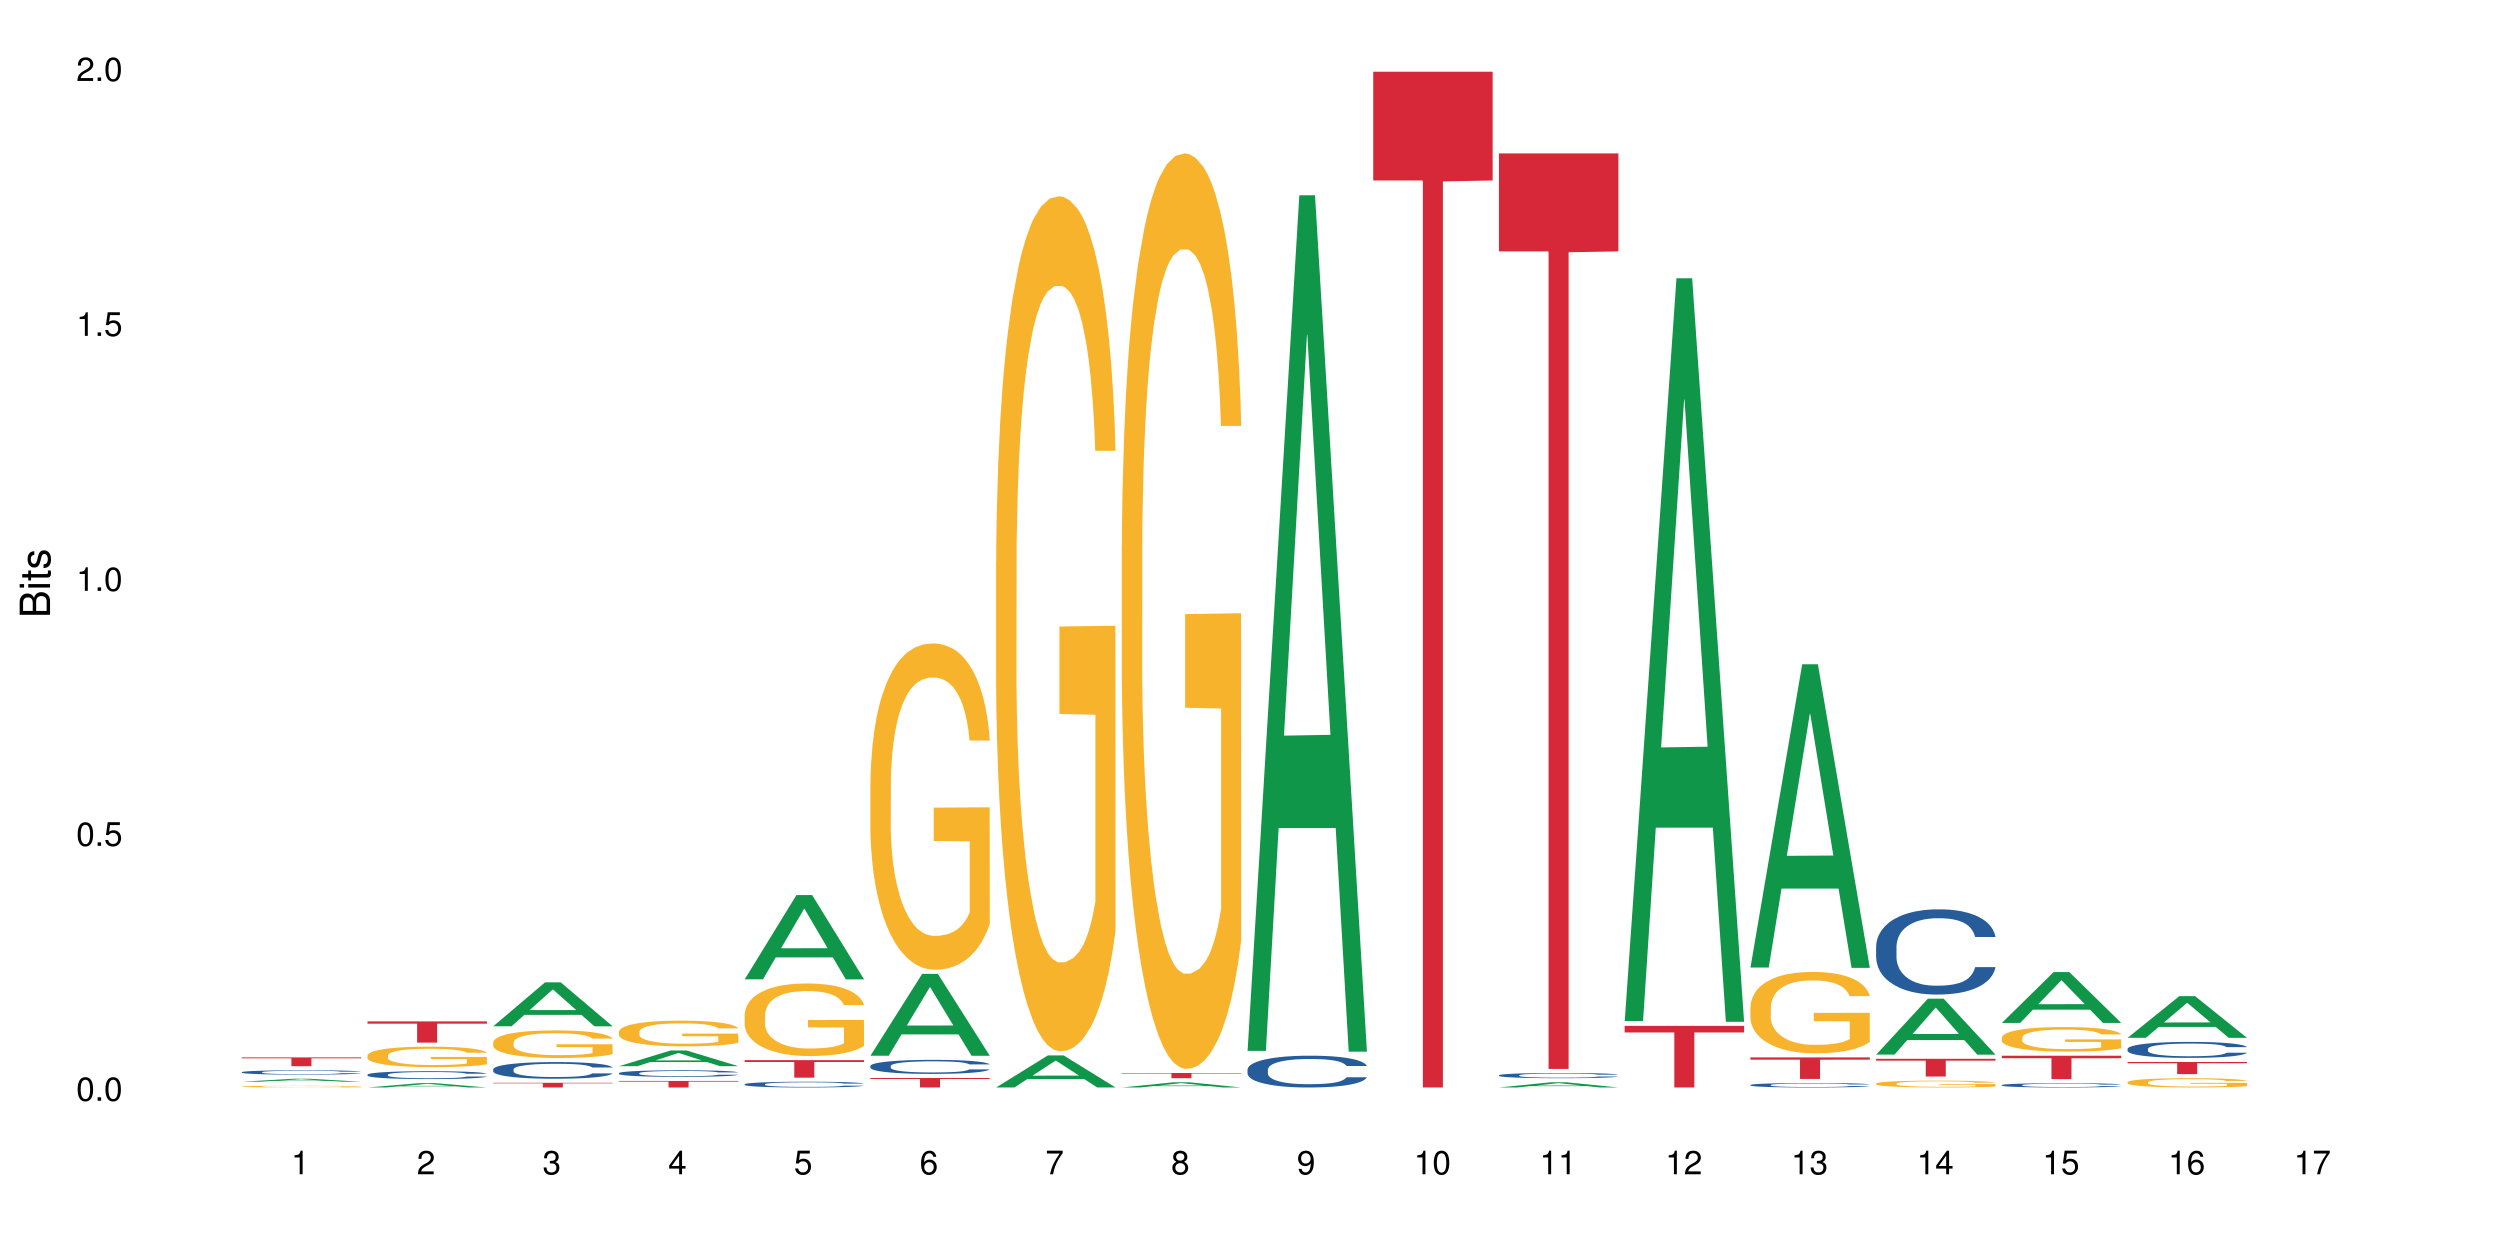 <?xml version="1.0" encoding="UTF-8"?>
<svg xmlns="http://www.w3.org/2000/svg" xmlns:xlink="http://www.w3.org/1999/xlink" width="720pt" height="360pt" viewBox="0 0 720 360" version="1.1">
<defs>
<g>
<symbol overflow="visible" id="glyph0-0">
<path style="stroke:none;" d=""/>
</symbol>
<symbol overflow="visible" id="glyph0-1">
<path style="stroke:none;" d="M 2.641 -6.797 C 2 -6.797 1.422 -6.531 1.078 -6.047 C 0.641 -5.453 0.406 -4.547 0.406 -3.297 C 0.406 -1 1.188 0.219 2.641 0.219 C 4.078 0.219 4.859 -1 4.859 -3.234 C 4.859 -4.562 4.656 -5.438 4.203 -6.047 C 3.844 -6.531 3.281 -6.797 2.641 -6.797 Z M 2.641 -6.047 C 3.547 -6.047 4 -5.125 4 -3.312 C 4 -1.375 3.562 -0.484 2.625 -0.484 C 1.734 -0.484 1.281 -1.422 1.281 -3.281 C 1.281 -5.141 1.734 -6.047 2.641 -6.047 Z M 2.641 -6.047 "/>
</symbol>
<symbol overflow="visible" id="glyph0-2">
<path style="stroke:none;" d="M 1.828 -1 L 0.828 -1 L 0.828 0 L 1.828 0 Z M 1.828 -1 "/>
</symbol>
<symbol overflow="visible" id="glyph0-3">
<path style="stroke:none;" d="M 4.562 -6.797 L 1.062 -6.797 L 0.547 -3.094 L 1.328 -3.094 C 1.719 -3.562 2.047 -3.734 2.578 -3.734 C 3.484 -3.734 4.062 -3.109 4.062 -2.094 C 4.062 -1.125 3.484 -0.531 2.578 -0.531 C 1.828 -0.531 1.375 -0.906 1.188 -1.672 L 0.328 -1.672 C 0.453 -1.109 0.547 -0.844 0.75 -0.594 C 1.125 -0.078 1.828 0.219 2.594 0.219 C 3.969 0.219 4.922 -0.781 4.922 -2.219 C 4.922 -3.562 4.031 -4.484 2.719 -4.484 C 2.25 -4.484 1.859 -4.359 1.469 -4.062 L 1.734 -5.969 L 4.562 -5.969 Z M 4.562 -6.797 "/>
</symbol>
<symbol overflow="visible" id="glyph0-4">
<path style="stroke:none;" d="M 2.484 -4.844 L 2.484 0 L 3.328 0 L 3.328 -6.797 L 2.766 -6.797 C 2.469 -5.75 2.281 -5.609 0.984 -5.453 L 0.984 -4.844 Z M 2.484 -4.844 "/>
</symbol>
<symbol overflow="visible" id="glyph0-5">
<path style="stroke:none;" d="M 4.859 -0.828 L 1.281 -0.828 C 1.359 -1.391 1.672 -1.75 2.5 -2.234 L 3.469 -2.75 C 4.406 -3.266 4.906 -3.969 4.906 -4.812 C 4.906 -5.375 4.672 -5.906 4.266 -6.266 C 3.859 -6.625 3.375 -6.797 2.719 -6.797 C 1.859 -6.797 1.219 -6.5 0.844 -5.922 C 0.609 -5.562 0.5 -5.125 0.484 -4.438 L 1.328 -4.438 C 1.359 -4.906 1.406 -5.188 1.531 -5.406 C 1.75 -5.812 2.188 -6.062 2.703 -6.062 C 3.469 -6.062 4.031 -5.516 4.031 -4.781 C 4.031 -4.25 3.719 -3.797 3.125 -3.438 L 2.234 -2.938 C 0.812 -2.141 0.406 -1.5 0.328 0 L 4.859 0 Z M 4.859 -0.828 "/>
</symbol>
<symbol overflow="visible" id="glyph0-6">
<path style="stroke:none;" d="M 2.125 -3.125 L 2.578 -3.125 C 3.516 -3.125 3.984 -2.703 3.984 -1.891 C 3.984 -1.031 3.469 -0.531 2.578 -0.531 C 1.656 -0.531 1.203 -0.984 1.156 -1.969 L 0.312 -1.969 C 0.344 -1.422 0.438 -1.078 0.609 -0.766 C 0.953 -0.109 1.625 0.219 2.547 0.219 C 3.953 0.219 4.859 -0.609 4.859 -1.906 C 4.859 -2.766 4.516 -3.25 3.703 -3.516 C 4.344 -3.766 4.656 -4.25 4.656 -4.938 C 4.656 -6.109 3.875 -6.797 2.578 -6.797 C 1.203 -6.797 0.484 -6.047 0.453 -4.609 L 1.297 -4.609 C 1.312 -5.016 1.344 -5.25 1.453 -5.453 C 1.641 -5.828 2.062 -6.062 2.594 -6.062 C 3.344 -6.062 3.797 -5.625 3.797 -4.906 C 3.797 -4.422 3.609 -4.141 3.25 -3.984 C 3.016 -3.891 2.719 -3.844 2.125 -3.844 Z M 2.125 -3.125 "/>
</symbol>
<symbol overflow="visible" id="glyph0-7">
<path style="stroke:none;" d="M 3.141 -1.625 L 3.141 0 L 3.984 0 L 3.984 -1.625 L 4.984 -1.625 L 4.984 -2.391 L 3.984 -2.391 L 3.984 -6.797 L 3.359 -6.797 L 0.266 -2.516 L 0.266 -1.625 Z M 3.141 -2.391 L 1 -2.391 L 3.141 -5.359 Z M 3.141 -2.391 "/>
</symbol>
<symbol overflow="visible" id="glyph0-8">
<path style="stroke:none;" d="M 4.781 -5.031 C 4.609 -6.141 3.891 -6.797 2.844 -6.797 C 2.094 -6.797 1.422 -6.438 1.031 -5.828 C 0.609 -5.172 0.406 -4.344 0.406 -3.094 C 0.406 -1.953 0.578 -1.234 0.984 -0.625 C 1.359 -0.078 1.953 0.219 2.703 0.219 C 3.984 0.219 4.922 -0.734 4.922 -2.078 C 4.922 -3.344 4.062 -4.234 2.844 -4.234 C 2.172 -4.234 1.641 -3.969 1.281 -3.469 C 1.281 -5.125 1.828 -6.047 2.797 -6.047 C 3.391 -6.047 3.797 -5.672 3.938 -5.031 Z M 2.734 -3.484 C 3.547 -3.484 4.062 -2.922 4.062 -2 C 4.062 -1.156 3.484 -0.531 2.703 -0.531 C 1.922 -0.531 1.328 -1.188 1.328 -2.047 C 1.328 -2.891 1.906 -3.484 2.734 -3.484 Z M 2.734 -3.484 "/>
</symbol>
<symbol overflow="visible" id="glyph0-9">
<path style="stroke:none;" d="M 4.984 -6.797 L 0.438 -6.797 L 0.438 -5.969 L 4.109 -5.969 C 2.5 -3.656 1.828 -2.234 1.328 0 L 2.219 0 C 2.594 -2.172 3.453 -4.047 4.984 -6.094 Z M 4.984 -6.797 "/>
</symbol>
<symbol overflow="visible" id="glyph0-10">
<path style="stroke:none;" d="M 3.75 -3.578 C 4.453 -4 4.688 -4.344 4.688 -4.984 C 4.688 -6.047 3.844 -6.797 2.641 -6.797 C 1.438 -6.797 0.594 -6.047 0.594 -4.984 C 0.594 -4.359 0.828 -4.016 1.516 -3.578 C 0.734 -3.203 0.359 -2.641 0.359 -1.891 C 0.359 -0.641 1.297 0.219 2.641 0.219 C 3.984 0.219 4.922 -0.641 4.922 -1.875 C 4.922 -2.641 4.531 -3.203 3.75 -3.578 Z M 2.641 -6.047 C 3.359 -6.047 3.812 -5.625 3.812 -4.969 C 3.812 -4.344 3.344 -3.922 2.641 -3.922 C 1.922 -3.922 1.453 -4.344 1.453 -4.984 C 1.453 -5.625 1.922 -6.047 2.641 -6.047 Z M 2.641 -3.203 C 3.484 -3.203 4.062 -2.672 4.062 -1.875 C 4.062 -1.062 3.484 -0.531 2.625 -0.531 C 1.797 -0.531 1.219 -1.078 1.219 -1.875 C 1.219 -2.672 1.797 -3.203 2.641 -3.203 Z M 2.641 -3.203 "/>
</symbol>
<symbol overflow="visible" id="glyph0-11">
<path style="stroke:none;" d="M 0.516 -1.547 C 0.672 -0.438 1.406 0.219 2.438 0.219 C 3.188 0.219 3.859 -0.141 4.266 -0.75 C 4.688 -1.406 4.891 -2.25 4.891 -3.484 C 4.891 -4.625 4.703 -5.359 4.312 -5.953 C 3.938 -6.5 3.344 -6.797 2.594 -6.797 C 1.297 -6.797 0.359 -5.844 0.359 -4.516 C 0.359 -3.25 1.234 -2.344 2.453 -2.344 C 3.094 -2.344 3.562 -2.578 4.016 -3.109 C 4 -1.453 3.469 -0.531 2.5 -0.531 C 1.906 -0.531 1.484 -0.906 1.359 -1.547 Z M 2.578 -6.062 C 3.375 -6.062 3.969 -5.406 3.969 -4.531 C 3.969 -3.688 3.375 -3.094 2.547 -3.094 C 1.734 -3.094 1.234 -3.672 1.234 -4.578 C 1.234 -5.438 1.797 -6.062 2.578 -6.062 Z M 2.578 -6.062 "/>
</symbol>
<symbol overflow="visible" id="glyph1-0">
<path style="stroke:none;" d=""/>
</symbol>
<symbol overflow="visible" id="glyph1-1">
<path style="stroke:none;" d="M 0 -0.953 L 0 -4.891 C 0 -5.719 -0.234 -6.344 -0.734 -6.797 C -1.188 -7.234 -1.812 -7.469 -2.5 -7.469 C -3.547 -7.469 -4.188 -7 -4.625 -5.875 C -4.984 -6.672 -5.641 -7.094 -6.531 -7.094 C -7.156 -7.094 -7.734 -6.859 -8.141 -6.391 C -8.562 -5.938 -8.75 -5.344 -8.75 -4.5 L -8.75 -0.953 Z M -4.984 -2.062 L -7.766 -2.062 L -7.766 -4.219 C -7.766 -4.844 -7.688 -5.203 -7.453 -5.5 C -7.219 -5.812 -6.859 -5.969 -6.375 -5.969 C -5.906 -5.969 -5.531 -5.812 -5.297 -5.5 C -5.062 -5.203 -4.984 -4.844 -4.984 -4.219 Z M -0.984 -2.062 L -4 -2.062 L -4 -4.781 C -4 -5.328 -3.859 -5.688 -3.578 -5.953 C -3.297 -6.219 -2.922 -6.359 -2.484 -6.359 C -2.062 -6.359 -1.688 -6.219 -1.406 -5.953 C -1.109 -5.688 -0.984 -5.328 -0.984 -4.781 Z M -0.984 -2.062 "/>
</symbol>
<symbol overflow="visible" id="glyph1-2">
<path style="stroke:none;" d="M -6.281 -1.797 L -6.281 -0.797 L 0 -0.797 L 0 -1.797 Z M -8.75 -1.797 L -8.75 -0.797 L -7.484 -0.797 L -7.484 -1.797 Z M -8.75 -1.797 "/>
</symbol>
<symbol overflow="visible" id="glyph1-3">
<path style="stroke:none;" d="M -6.281 -3.047 L -6.281 -2.016 L -8.016 -2.016 L -8.016 -1.016 L -6.281 -1.016 L -6.281 -0.172 L -5.469 -0.172 L -5.469 -1.016 L -0.719 -1.016 C -0.078 -1.016 0.281 -1.453 0.281 -2.234 C 0.281 -2.469 0.25 -2.719 0.188 -3.047 L -0.641 -3.047 C -0.609 -2.922 -0.594 -2.766 -0.594 -2.562 C -0.594 -2.141 -0.719 -2.016 -1.156 -2.016 L -5.469 -2.016 L -5.469 -3.047 Z M -6.281 -3.047 "/>
</symbol>
<symbol overflow="visible" id="glyph1-4">
<path style="stroke:none;" d="M -4.531 -5.25 C -5.766 -5.25 -6.469 -4.422 -6.469 -2.969 C -6.469 -1.516 -5.719 -0.562 -4.547 -0.562 C -3.562 -0.562 -3.094 -1.062 -2.734 -2.562 L -2.516 -3.484 C -2.344 -4.188 -2.094 -4.469 -1.625 -4.469 C -1.047 -4.469 -0.641 -3.875 -0.641 -3 C -0.641 -2.453 -0.797 -2 -1.062 -1.75 C -1.25 -1.594 -1.422 -1.531 -1.875 -1.469 L -1.875 -0.406 C -0.422 -0.453 0.281 -1.266 0.281 -2.922 C 0.281 -4.5 -0.5 -5.516 -1.719 -5.516 C -2.656 -5.516 -3.172 -4.984 -3.469 -3.734 L -3.703 -2.766 C -3.891 -1.953 -4.156 -1.609 -4.594 -1.609 C -5.172 -1.609 -5.547 -2.125 -5.547 -2.938 C -5.547 -3.75 -5.203 -4.172 -4.531 -4.203 Z M -4.531 -5.25 "/>
</symbol>
</g>
</defs>
<g id="surface67199">
<rect x="0" y="0" width="720" height="360" style="fill:rgb(100%,100%,100%);fill-opacity:1;stroke:none;"/>
<path style=" stroke:none;fill-rule:nonzero;fill:rgb(6.275%,58.824%,28.235%);fill-opacity:1;" d="M 69.629 311.539 L 69.668 311.539 L 84.551 310.672 L 89.07 310.672 L 104.027 311.539 L 98.77 311.539 L 95.023 311.312 L 78.598 311.312 L 74.922 311.539 L 69.629 311.539 L 80.176 311.219 L 93.516 311.219 L 86.863 310.812 L 86.719 310.812 L 80.141 311.219 L 80.176 311.219 Z M 69.629 311.539 "/>
<path style=" stroke:none;fill-rule:nonzero;fill:rgb(14.51%,36.078%,60%);fill-opacity:1;" d="M 69.629 308.785 L 69.672 308.781 L 69.672 308.754 L 69.797 308.711 L 70.09 308.656 L 70.383 308.617 L 71.141 308.551 L 72.188 308.484 L 73.277 308.434 L 74.074 308.402 L 74.789 308.383 L 76.426 308.34 L 77.473 308.316 L 78.605 308.297 L 79.992 308.277 L 80.996 308.266 L 83.262 308.246 L 84.941 308.238 L 86.242 308.234 L 89.051 308.234 L 90.73 308.242 L 91.945 308.246 L 93.289 308.254 L 94.422 308.266 L 96.391 308.293 L 98.152 308.324 L 98.949 308.344 L 100.207 308.379 L 101.172 308.414 L 101.844 308.441 L 102.602 308.484 L 103.27 308.535 L 103.773 308.594 L 104.027 308.645 L 98.152 308.645 L 97.859 308.598 L 97.523 308.562 L 96.895 308.516 L 96.266 308.484 L 95.387 308.449 L 94.586 308.426 L 93.496 308.406 L 92.531 308.391 L 91.527 308.383 L 90.562 308.375 L 88.715 308.367 L 86.574 308.367 L 85.777 308.371 L 84.145 308.379 L 83.262 308.387 L 82.004 308.402 L 81.121 308.418 L 80.074 308.441 L 79.359 308.461 L 78.48 308.492 L 77.852 308.516 L 77.137 308.555 L 76.719 308.582 L 76.34 308.617 L 76.004 308.652 L 75.754 308.695 L 75.586 308.738 L 75.5 308.777 L 75.5 308.957 L 75.586 309 L 75.797 309.047 L 76.34 309.117 L 77.137 309.18 L 78.062 309.227 L 78.941 309.262 L 79.445 309.277 L 80.117 309.297 L 81.164 309.32 L 82.676 309.34 L 83.555 309.352 L 84.898 309.359 L 86.281 309.363 L 88.129 309.363 L 89.766 309.359 L 90.855 309.355 L 91.988 309.344 L 93.539 309.324 L 94.504 309.309 L 95.344 309.285 L 95.973 309.262 L 96.391 309.246 L 97.02 309.211 L 97.523 309.168 L 97.902 309.129 L 98.152 309.09 L 104.027 309.09 L 103.773 309.137 L 103.398 309.18 L 103.02 309.215 L 102.434 309.254 L 101.762 309.289 L 100.797 309.332 L 100 309.359 L 98.949 309.387 L 97.984 309.406 L 96.938 309.43 L 95.387 309.449 L 94.379 309.461 L 93.289 309.473 L 91.988 309.48 L 90.352 309.488 L 88.59 309.496 L 86.953 309.496 L 85.191 309.492 L 83.891 309.488 L 82.172 309.477 L 80.031 309.457 L 78.48 309.438 L 77.266 309.414 L 76.215 309.391 L 75.039 309.359 L 73.531 309.309 L 72.609 309.27 L 71.977 309.238 L 71.266 309.191 L 70.762 309.152 L 70.176 309.09 L 69.754 309.008 L 69.629 308.941 Z M 69.629 308.785 "/>
<path style=" stroke:none;fill-rule:nonzero;fill:rgb(96.863%,70.196%,16.863%);fill-opacity:1;" d="M 69.629 312.922 L 69.672 312.922 L 69.672 312.91 L 69.84 312.891 L 70.258 312.863 L 70.805 312.844 L 71.391 312.824 L 71.77 312.816 L 72.398 312.801 L 72.941 312.793 L 74.328 312.773 L 76.09 312.754 L 77.055 312.746 L 78.145 312.738 L 79.695 312.73 L 80.41 312.727 L 82.59 312.723 L 85.066 312.715 L 89.051 312.715 L 90.77 312.719 L 93.121 312.723 L 94.461 312.727 L 95.512 312.73 L 96.602 312.738 L 97.945 312.746 L 99.203 312.758 L 100.207 312.766 L 101.215 312.781 L 102.055 312.793 L 102.766 312.809 L 103.398 312.828 L 103.773 312.844 L 104.027 312.859 L 98.195 312.859 L 97.859 312.844 L 97.48 312.832 L 96.852 312.816 L 96.223 312.805 L 95.594 312.797 L 94.422 312.785 L 93.414 312.781 L 92.156 312.773 L 90.938 312.77 L 89.555 312.766 L 86.492 312.766 L 84.48 312.77 L 83.305 312.773 L 82.465 312.777 L 81.289 312.781 L 80.578 312.789 L 80.156 312.793 L 78.898 312.805 L 78.062 312.816 L 77.598 312.824 L 77.012 312.84 L 76.594 312.852 L 76.133 312.867 L 75.879 312.883 L 75.543 312.91 L 75.5 312.988 L 75.629 313.008 L 75.879 313.023 L 76.215 313.039 L 76.719 313.059 L 77.223 313.07 L 78.102 313.086 L 78.859 313.098 L 79.445 313.105 L 80.578 313.117 L 81.039 313.121 L 82.129 313.129 L 83.262 313.137 L 84.645 313.141 L 85.695 313.145 L 92.027 313.145 L 93.625 313.141 L 94.715 313.137 L 95.426 313.133 L 96.309 313.129 L 96.938 313.125 L 97.523 313.117 L 98.238 313.113 L 98.238 313.008 L 87.875 313.008 L 87.875 312.957 L 103.984 312.957 L 104.027 313.129 L 103.145 313.141 L 102.055 313.152 L 101.004 313.16 L 99.914 313.168 L 98.363 313.176 L 97.105 313.18 L 95.176 313.188 L 93.414 313.191 L 91.566 313.195 L 86.281 313.195 L 84.438 313.191 L 82.969 313.188 L 81.625 313.184 L 80.285 313.18 L 78.605 313.168 L 77.516 313.16 L 76.383 313.152 L 75.25 313.141 L 74.242 313.129 L 73.574 313.121 L 72.902 313.109 L 72.188 313.098 L 71.012 313.07 L 70.551 313.055 L 70.215 313.039 L 69.883 313.02 L 69.715 313.004 L 69.629 312.988 Z M 69.629 312.922 "/>
<path style=" stroke:none;fill-rule:nonzero;fill:rgb(83.922%,15.686%,22.353%);fill-opacity:1;" d="M 69.629 304.535 L 104.027 304.535 L 104.027 304.805 L 89.691 304.809 L 89.691 307.062 L 83.922 307.062 L 83.922 304.812 L 83.84 304.805 L 69.629 304.805 Z M 69.629 304.535 "/>
<path style=" stroke:none;fill-rule:nonzero;fill:rgb(6.275%,58.824%,28.235%);fill-opacity:1;" d="M 105.836 313.195 L 105.871 313.195 L 120.758 311.945 L 125.277 311.945 L 140.234 313.195 L 134.977 313.195 L 131.23 312.871 L 114.805 312.871 L 111.129 313.195 L 105.836 313.195 L 116.383 312.734 L 129.723 312.734 L 123.07 312.148 L 122.996 312.148 L 122.926 312.152 L 116.348 312.734 L 116.383 312.734 Z M 105.836 313.195 "/>
<path style=" stroke:none;fill-rule:nonzero;fill:rgb(14.51%,36.078%,60%);fill-opacity:1;" d="M 105.836 309.492 L 105.879 309.492 L 105.879 309.441 L 106.004 309.363 L 106.297 309.266 L 106.59 309.195 L 107.348 309.074 L 108.395 308.957 L 109.484 308.863 L 110.281 308.812 L 110.996 308.77 L 112.633 308.691 L 113.68 308.652 L 114.812 308.617 L 116.195 308.582 L 117.203 308.562 L 119.469 308.531 L 121.148 308.516 L 122.449 308.508 L 125.258 308.508 L 126.938 308.52 L 128.152 308.527 L 129.496 308.543 L 130.629 308.562 L 132.598 308.609 L 134.359 308.668 L 135.156 308.699 L 136.414 308.762 L 137.379 308.824 L 138.051 308.879 L 138.809 308.957 L 139.477 309.047 L 139.98 309.152 L 140.234 309.242 L 134.359 309.242 L 134.066 309.16 L 133.73 309.098 L 133.102 309.012 L 132.473 308.953 L 131.59 308.891 L 130.793 308.852 L 129.703 308.812 L 128.738 308.789 L 127.734 308.77 L 126.77 308.758 L 124.922 308.746 L 122.781 308.746 L 121.984 308.75 L 120.352 308.766 L 119.469 308.781 L 118.211 308.809 L 117.328 308.836 L 116.281 308.879 L 115.566 308.914 L 114.688 308.965 L 114.059 309.012 L 113.344 309.082 L 112.926 309.133 L 112.547 309.191 L 112.211 309.258 L 111.961 309.332 L 111.793 309.41 L 111.707 309.484 L 111.707 309.805 L 111.793 309.879 L 112.004 309.965 L 112.547 310.09 L 113.344 310.199 L 114.27 310.285 L 115.148 310.348 L 115.652 310.379 L 116.324 310.41 L 117.371 310.453 L 118.883 310.492 L 119.762 310.512 L 121.105 310.527 L 122.488 310.535 L 124.336 310.535 L 125.973 310.527 L 127.062 310.516 L 128.195 310.5 L 129.746 310.465 L 130.711 310.43 L 131.551 310.391 L 132.18 310.352 L 132.598 310.32 L 133.227 310.254 L 133.73 310.184 L 134.109 310.113 L 134.359 310.043 L 140.234 310.043 L 139.98 310.125 L 139.605 310.207 L 139.227 310.266 L 138.641 310.34 L 137.969 310.402 L 137.004 310.477 L 136.207 310.523 L 135.156 310.574 L 134.191 310.613 L 133.145 310.648 L 131.59 310.691 L 130.586 310.711 L 129.496 310.73 L 128.195 310.746 L 126.559 310.762 L 124.797 310.77 L 123.16 310.77 L 121.398 310.766 L 120.098 310.758 L 118.379 310.738 L 116.238 310.703 L 114.688 310.664 L 113.469 310.625 L 112.422 310.582 L 111.246 310.527 L 109.738 310.438 L 108.816 310.367 L 108.184 310.309 L 107.473 310.227 L 106.969 310.156 L 106.383 310.039 L 105.961 309.891 L 105.836 309.777 Z M 105.836 309.492 "/>
<path style=" stroke:none;fill-rule:nonzero;fill:rgb(96.863%,70.196%,16.863%);fill-opacity:1;" d="M 105.836 303.961 L 105.879 303.957 L 105.879 303.848 L 106.047 303.605 L 106.465 303.273 L 107.012 302.996 L 107.598 302.781 L 107.977 302.668 L 108.605 302.508 L 109.148 302.391 L 110.535 302.145 L 112.297 301.922 L 113.262 301.824 L 114.352 301.73 L 115.902 301.629 L 116.617 301.59 L 118.797 301.504 L 121.273 301.453 L 124 301.434 L 125.258 301.441 L 126.977 301.461 L 129.328 301.523 L 130.668 301.574 L 131.719 301.629 L 132.809 301.699 L 134.152 301.809 L 135.41 301.938 L 136.414 302.066 L 137.422 302.227 L 138.262 302.398 L 138.973 302.59 L 139.605 302.816 L 139.98 303.004 L 140.234 303.191 L 134.402 303.191 L 134.066 303.004 L 133.688 302.859 L 133.059 302.68 L 132.43 302.551 L 131.801 302.449 L 130.629 302.309 L 129.621 302.223 L 128.363 302.145 L 127.145 302.098 L 125.762 302.066 L 124.922 302.055 L 122.699 302.055 L 120.688 302.094 L 119.512 302.137 L 118.672 302.18 L 117.496 302.258 L 116.785 302.324 L 116.363 302.367 L 115.105 302.535 L 114.27 302.684 L 113.805 302.789 L 113.219 302.949 L 112.801 303.094 L 112.34 303.309 L 112.086 303.473 L 111.75 303.84 L 111.707 304.809 L 111.836 305.012 L 112.086 305.234 L 112.422 305.426 L 112.926 305.633 L 113.43 305.789 L 114.309 306 L 115.066 306.137 L 115.652 306.23 L 116.785 306.375 L 117.246 306.426 L 118.336 306.52 L 119.469 306.598 L 120.852 306.66 L 121.902 306.695 L 123.578 306.719 L 125.719 306.719 L 128.234 306.688 L 129.828 306.645 L 130.922 306.602 L 131.633 306.562 L 132.516 306.504 L 133.145 306.449 L 133.73 306.391 L 134.445 306.301 L 134.445 305.012 L 124.082 305.008 L 124.082 304.402 L 140.191 304.398 L 140.234 306.504 L 139.352 306.648 L 138.262 306.789 L 137.211 306.898 L 136.121 306.988 L 134.57 307.094 L 133.312 307.156 L 131.383 307.23 L 129.621 307.281 L 127.773 307.312 L 126.137 307.328 L 124.211 307.336 L 122.488 307.324 L 120.645 307.293 L 119.176 307.25 L 117.832 307.195 L 116.492 307.125 L 114.812 307.012 L 113.723 306.918 L 112.59 306.805 L 111.457 306.672 L 110.449 306.527 L 109.781 306.414 L 109.109 306.285 L 108.395 306.121 L 107.723 305.938 L 107.219 305.773 L 106.758 305.582 L 106.422 305.406 L 106.09 305.164 L 105.922 304.969 L 105.836 304.801 Z M 105.836 303.961 "/>
<path style=" stroke:none;fill-rule:nonzero;fill:rgb(83.922%,15.686%,22.353%);fill-opacity:1;" d="M 105.836 294.16 L 140.234 294.16 L 140.234 294.812 L 125.898 294.816 L 125.898 300.262 L 120.129 300.262 L 120.129 294.824 L 120.047 294.812 L 105.836 294.812 Z M 105.836 294.16 "/>
<path style=" stroke:none;fill-rule:nonzero;fill:rgb(6.275%,58.824%,28.235%);fill-opacity:1;" d="M 142.043 295.566 L 142.078 295.555 L 156.965 282.914 L 161.484 282.914 L 176.441 295.578 L 171.184 295.578 L 167.438 292.273 L 151.012 292.273 L 147.336 295.566 L 142.043 295.566 L 152.59 290.906 L 165.93 290.895 L 159.277 284.98 L 159.203 284.969 L 159.133 285.004 L 152.555 290.895 L 152.59 290.906 Z M 142.043 295.566 "/>
<path style=" stroke:none;fill-rule:nonzero;fill:rgb(14.51%,36.078%,60%);fill-opacity:1;" d="M 142.043 307.965 L 142.086 307.961 L 142.086 307.855 L 142.211 307.691 L 142.504 307.48 L 142.797 307.336 L 143.555 307.074 L 144.602 306.824 L 145.691 306.633 L 146.488 306.52 L 147.203 306.43 L 148.84 306.27 L 149.887 306.184 L 151.02 306.109 L 152.402 306.035 L 153.41 305.992 L 155.676 305.922 L 157.355 305.891 L 158.652 305.875 L 161.465 305.875 L 163.145 305.895 L 164.359 305.918 L 165.703 305.953 L 166.832 305.992 L 168.805 306.086 L 170.566 306.211 L 171.363 306.281 L 172.621 306.418 L 173.586 306.547 L 174.258 306.664 L 175.012 306.824 L 175.684 307.023 L 176.188 307.246 L 176.441 307.434 L 170.566 307.434 L 170.273 307.258 L 169.938 307.125 L 169.309 306.945 L 168.68 306.816 L 167.797 306.688 L 167 306.605 L 165.91 306.523 L 164.945 306.469 L 163.941 306.43 L 162.977 306.402 L 161.129 306.379 L 158.988 306.379 L 158.191 306.387 L 156.559 306.422 L 155.676 306.453 L 154.418 306.512 L 153.535 306.57 L 152.488 306.66 L 151.773 306.734 L 150.895 306.848 L 150.266 306.949 L 149.551 307.094 L 149.133 307.203 L 148.754 307.324 L 148.418 307.469 L 148.168 307.625 L 148 307.785 L 147.914 307.945 L 147.914 308.625 L 148 308.781 L 148.211 308.969 L 148.754 309.234 L 149.551 309.469 L 150.473 309.652 L 151.355 309.785 L 151.859 309.844 L 152.531 309.914 L 153.578 310.004 L 155.09 310.09 L 155.969 310.125 L 157.312 310.16 L 158.695 310.18 L 160.543 310.18 L 162.18 310.16 L 163.27 310.141 L 164.402 310.105 L 165.953 310.031 L 166.918 309.961 L 167.758 309.875 L 168.387 309.793 L 168.805 309.723 L 169.434 309.586 L 169.938 309.438 L 170.316 309.285 L 170.566 309.133 L 176.441 309.133 L 176.188 309.309 L 175.812 309.48 L 175.434 309.609 L 174.848 309.762 L 174.176 309.898 L 173.211 310.051 L 172.414 310.152 L 171.363 310.262 L 170.398 310.344 L 169.352 310.422 L 167.797 310.508 L 166.793 310.551 L 165.703 310.59 L 164.402 310.625 L 162.766 310.656 L 161.004 310.676 L 159.367 310.68 L 157.605 310.672 L 156.305 310.652 L 154.586 310.613 L 152.445 310.535 L 150.895 310.449 L 149.676 310.367 L 148.629 310.281 L 147.453 310.16 L 145.945 309.969 L 145.02 309.82 L 144.391 309.695 L 143.68 309.523 L 143.176 309.371 L 142.59 309.125 L 142.168 308.812 L 142.043 308.57 Z M 142.043 307.965 "/>
<path style=" stroke:none;fill-rule:nonzero;fill:rgb(96.863%,70.196%,16.863%);fill-opacity:1;" d="M 142.043 300.16 L 142.086 300.152 L 142.086 300.008 L 142.254 299.68 L 142.672 299.23 L 143.219 298.859 L 143.805 298.57 L 144.184 298.418 L 144.812 298.199 L 145.355 298.039 L 146.742 297.711 L 148.504 297.406 L 149.469 297.277 L 150.559 297.152 L 152.109 297.016 L 152.824 296.965 L 155.004 296.848 L 157.48 296.777 L 160.207 296.754 L 161.465 296.762 L 163.184 296.789 L 165.535 296.871 L 166.875 296.941 L 167.926 297.016 L 169.016 297.109 L 170.359 297.254 L 171.617 297.43 L 172.621 297.602 L 173.629 297.82 L 174.469 298.055 L 175.18 298.309 L 175.812 298.613 L 176.188 298.867 L 176.441 299.121 L 170.609 299.121 L 170.273 298.867 L 169.895 298.672 L 169.266 298.43 L 168.637 298.258 L 168.008 298.117 L 166.832 297.93 L 165.828 297.812 L 164.57 297.711 L 163.352 297.648 L 161.969 297.602 L 161.129 297.59 L 158.906 297.59 L 156.891 297.641 L 155.719 297.699 L 154.879 297.754 L 153.703 297.863 L 152.992 297.953 L 152.57 298.012 L 151.312 298.234 L 150.473 298.438 L 150.012 298.574 L 149.426 298.793 L 149.008 298.988 L 148.547 299.281 L 148.293 299.496 L 147.957 299.992 L 147.914 301.297 L 148.043 301.574 L 148.293 301.871 L 148.629 302.133 L 149.133 302.41 L 149.637 302.617 L 150.516 302.902 L 151.273 303.09 L 151.859 303.215 L 152.992 303.41 L 153.453 303.477 L 154.543 303.605 L 155.676 303.707 L 157.059 303.793 L 158.109 303.84 L 159.785 303.875 L 161.926 303.875 L 164.441 303.832 L 166.035 303.773 L 167.129 303.715 L 167.84 303.664 L 168.723 303.586 L 169.352 303.512 L 169.938 303.434 L 170.652 303.309 L 170.652 301.574 L 160.289 301.566 L 160.289 300.754 L 176.398 300.746 L 176.441 303.586 L 175.559 303.781 L 174.469 303.969 L 173.418 304.113 L 172.328 304.238 L 170.777 304.375 L 169.52 304.461 L 167.59 304.562 L 165.828 304.629 L 163.98 304.672 L 162.344 304.695 L 160.418 304.703 L 158.695 304.688 L 156.852 304.645 L 155.383 304.586 L 154.039 304.512 L 152.699 304.418 L 151.02 304.266 L 149.93 304.145 L 148.797 303.992 L 147.664 303.809 L 146.656 303.613 L 145.984 303.461 L 145.316 303.285 L 144.602 303.07 L 143.93 302.82 L 143.426 302.598 L 142.965 302.344 L 142.629 302.105 L 142.293 301.777 L 142.129 301.516 L 142.043 301.289 Z M 142.043 300.16 "/>
<path style=" stroke:none;fill-rule:nonzero;fill:rgb(83.922%,15.686%,22.353%);fill-opacity:1;" d="M 142.043 311.855 L 176.441 311.855 L 176.441 311.996 L 162.105 312 L 162.105 313.195 L 156.336 313.195 L 156.336 312 L 156.254 311.996 L 142.043 311.996 Z M 142.043 311.855 "/>
<path style=" stroke:none;fill-rule:nonzero;fill:rgb(6.275%,58.824%,28.235%);fill-opacity:1;" d="M 178.25 307.066 L 178.285 307.062 L 193.172 302.527 L 197.691 302.527 L 212.648 307.07 L 207.391 307.07 L 203.645 305.883 L 187.219 305.883 L 183.543 307.066 L 178.25 307.066 L 188.797 305.395 L 202.137 305.391 L 195.484 303.27 L 195.41 303.266 L 195.34 303.277 L 188.762 305.391 L 188.797 305.395 Z M 178.25 307.066 "/>
<path style=" stroke:none;fill-rule:nonzero;fill:rgb(14.51%,36.078%,60%);fill-opacity:1;" d="M 178.25 309.066 L 178.293 309.066 L 178.293 309.023 L 178.418 308.957 L 178.711 308.875 L 179.004 308.816 L 179.762 308.715 L 180.809 308.617 L 181.898 308.543 L 182.695 308.496 L 183.41 308.461 L 185.047 308.398 L 186.094 308.367 L 187.227 308.336 L 188.609 308.309 L 189.617 308.289 L 191.883 308.262 L 193.562 308.25 L 194.859 308.246 L 197.672 308.246 L 199.348 308.25 L 200.566 308.262 L 201.91 308.273 L 203.039 308.289 L 205.012 308.328 L 206.773 308.375 L 207.57 308.402 L 208.828 308.457 L 209.793 308.508 L 210.465 308.555 L 211.219 308.617 L 211.891 308.695 L 212.395 308.785 L 212.648 308.859 L 206.773 308.859 L 206.48 308.789 L 206.145 308.734 L 205.516 308.664 L 204.887 308.613 L 204.004 308.562 L 203.207 308.531 L 202.117 308.5 L 201.152 308.477 L 200.148 308.461 L 199.184 308.453 L 197.336 308.441 L 195.195 308.441 L 194.398 308.445 L 192.766 308.457 L 191.883 308.473 L 190.625 308.496 L 189.742 308.52 L 188.695 308.551 L 187.98 308.582 L 187.102 308.625 L 186.473 308.668 L 185.758 308.723 L 185.34 308.766 L 184.961 308.812 L 184.625 308.871 L 184.375 308.934 L 184.207 308.996 L 184.121 309.059 L 184.121 309.324 L 184.207 309.387 L 184.418 309.461 L 184.961 309.566 L 185.758 309.656 L 186.68 309.73 L 187.562 309.781 L 188.066 309.805 L 188.738 309.832 L 189.785 309.867 L 191.297 309.902 L 192.176 309.914 L 193.52 309.93 L 194.902 309.938 L 196.75 309.938 L 198.387 309.93 L 199.477 309.922 L 200.609 309.906 L 202.16 309.879 L 203.125 309.852 L 203.965 309.816 L 204.594 309.785 L 205.012 309.758 L 205.641 309.703 L 206.145 309.645 L 206.523 309.586 L 206.773 309.527 L 212.648 309.527 L 212.395 309.594 L 212.016 309.66 L 211.641 309.711 L 211.055 309.773 L 210.383 309.824 L 209.418 309.887 L 208.621 309.926 L 207.57 309.969 L 206.605 310 L 205.559 310.031 L 204.004 310.066 L 203 310.082 L 201.91 310.098 L 200.609 310.113 L 198.973 310.125 L 197.211 310.133 L 195.574 310.133 L 193.812 310.129 L 192.512 310.121 L 190.793 310.105 L 188.652 310.074 L 187.102 310.043 L 185.883 310.012 L 184.836 309.977 L 183.66 309.93 L 182.152 309.852 L 181.227 309.793 L 180.598 309.746 L 179.887 309.68 L 179.383 309.617 L 178.797 309.523 L 178.375 309.398 L 178.25 309.305 Z M 178.25 309.066 "/>
<path style=" stroke:none;fill-rule:nonzero;fill:rgb(96.863%,70.196%,16.863%);fill-opacity:1;" d="M 178.25 297.121 L 178.293 297.113 L 178.293 296.98 L 178.461 296.676 L 178.879 296.258 L 179.426 295.91 L 180.012 295.641 L 180.391 295.5 L 181.02 295.297 L 181.562 295.148 L 182.949 294.844 L 184.711 294.559 L 185.676 294.438 L 186.766 294.324 L 188.316 294.195 L 189.031 294.148 L 191.211 294.039 L 193.688 293.973 L 196.414 293.953 L 197.672 293.957 L 199.391 293.984 L 201.742 294.059 L 203.082 294.129 L 204.133 294.195 L 205.223 294.281 L 206.562 294.418 L 207.824 294.582 L 208.828 294.742 L 209.836 294.945 L 210.676 295.16 L 211.387 295.398 L 212.016 295.684 L 212.395 295.918 L 212.648 296.156 L 206.816 296.156 L 206.48 295.918 L 206.102 295.734 L 205.473 295.512 L 204.844 295.352 L 204.215 295.223 L 203.039 295.047 L 202.035 294.938 L 200.777 294.844 L 199.559 294.781 L 198.176 294.742 L 197.336 294.73 L 195.113 294.73 L 193.098 294.777 L 191.926 294.832 L 191.086 294.883 L 189.91 294.984 L 189.199 295.066 L 188.777 295.121 L 187.52 295.332 L 186.68 295.52 L 186.219 295.648 L 185.633 295.852 L 185.215 296.035 L 184.754 296.305 L 184.5 296.508 L 184.164 296.965 L 184.121 298.184 L 184.25 298.441 L 184.5 298.715 L 184.836 298.961 L 185.34 299.219 L 185.844 299.414 L 186.723 299.676 L 187.48 299.852 L 188.066 299.969 L 189.199 300.148 L 189.66 300.211 L 190.75 300.332 L 191.883 300.426 L 193.266 300.508 L 194.316 300.547 L 195.992 300.582 L 198.133 300.582 L 200.648 300.543 L 202.242 300.488 L 203.336 300.434 L 204.047 300.387 L 204.93 300.312 L 205.559 300.246 L 206.145 300.168 L 206.859 300.055 L 206.859 298.441 L 196.496 298.434 L 196.496 297.676 L 212.605 297.668 L 212.648 300.312 L 211.766 300.496 L 210.676 300.672 L 209.625 300.805 L 208.535 300.922 L 206.984 301.047 L 205.727 301.129 L 203.797 301.223 L 202.035 301.285 L 200.188 301.324 L 198.551 301.348 L 196.621 301.352 L 194.902 301.34 L 193.059 301.297 L 191.59 301.246 L 190.246 301.176 L 188.906 301.09 L 187.227 300.945 L 186.137 300.832 L 185.004 300.691 L 183.871 300.52 L 182.863 300.34 L 182.191 300.195 L 181.523 300.035 L 180.809 299.832 L 180.137 299.602 L 179.633 299.395 L 179.172 299.156 L 178.836 298.934 L 178.5 298.629 L 178.336 298.387 L 178.25 298.176 Z M 178.25 297.121 "/>
<path style=" stroke:none;fill-rule:nonzero;fill:rgb(83.922%,15.686%,22.353%);fill-opacity:1;" d="M 178.25 311.309 L 212.648 311.309 L 212.648 311.512 L 198.312 311.512 L 198.312 313.195 L 192.543 313.195 L 192.543 311.512 L 178.25 311.512 Z M 178.25 311.309 "/>
<path style=" stroke:none;fill-rule:nonzero;fill:rgb(6.275%,58.824%,28.235%);fill-opacity:1;" d="M 214.457 282.043 L 214.492 282.02 L 229.379 257.77 L 233.898 257.77 L 248.855 282.066 L 243.598 282.066 L 239.852 275.723 L 223.422 275.723 L 219.75 282.043 L 214.457 282.043 L 225.004 273.102 L 238.344 273.078 L 231.691 261.738 L 231.617 261.719 L 231.547 261.785 L 224.969 273.078 L 225.004 273.102 Z M 214.457 282.043 "/>
<path style=" stroke:none;fill-rule:nonzero;fill:rgb(14.51%,36.078%,60%);fill-opacity:1;" d="M 214.457 312.262 L 214.5 312.258 L 214.5 312.223 L 214.625 312.164 L 214.918 312.094 L 215.211 312.043 L 215.969 311.953 L 217.016 311.867 L 218.105 311.801 L 218.902 311.762 L 219.617 311.73 L 221.254 311.676 L 222.301 311.648 L 223.434 311.621 L 224.816 311.594 L 225.824 311.578 L 228.09 311.555 L 229.77 311.547 L 231.066 311.539 L 233.879 311.539 L 235.555 311.547 L 236.773 311.555 L 238.117 311.566 L 239.246 311.578 L 241.219 311.613 L 242.98 311.656 L 243.777 311.68 L 245.035 311.727 L 246 311.773 L 246.672 311.812 L 247.426 311.867 L 248.098 311.934 L 248.602 312.012 L 248.855 312.078 L 242.98 312.078 L 242.688 312.016 L 242.352 311.969 L 241.723 311.91 L 241.094 311.863 L 240.211 311.82 L 239.414 311.793 L 238.324 311.762 L 237.359 311.746 L 236.352 311.73 L 235.391 311.723 L 233.543 311.715 L 230.605 311.715 L 228.973 311.727 L 228.09 311.738 L 226.832 311.762 L 225.949 311.781 L 224.902 311.809 L 224.188 311.836 L 223.309 311.875 L 222.68 311.91 L 221.965 311.961 L 221.547 311.996 L 221.168 312.039 L 220.832 312.09 L 220.582 312.145 L 220.414 312.199 L 220.328 312.254 L 220.328 312.488 L 220.414 312.543 L 220.625 312.605 L 221.168 312.699 L 221.965 312.777 L 222.887 312.84 L 223.77 312.887 L 224.273 312.91 L 224.945 312.934 L 225.992 312.961 L 227.504 312.992 L 228.383 313.004 L 229.727 313.016 L 231.109 313.023 L 232.957 313.023 L 234.59 313.016 L 235.684 313.008 L 236.816 312.996 L 238.367 312.973 L 239.332 312.949 L 240.172 312.918 L 240.801 312.891 L 241.219 312.867 L 241.848 312.82 L 242.352 312.77 L 242.73 312.715 L 242.98 312.664 L 248.855 312.664 L 248.602 312.723 L 248.223 312.781 L 247.848 312.828 L 247.258 312.879 L 246.59 312.926 L 245.625 312.98 L 244.828 313.016 L 243.777 313.051 L 242.812 313.082 L 241.766 313.105 L 240.211 313.137 L 239.207 313.152 L 238.117 313.164 L 236.816 313.176 L 235.18 313.188 L 233.418 313.195 L 231.781 313.195 L 230.02 313.191 L 228.719 313.188 L 227 313.172 L 224.859 313.145 L 223.309 313.117 L 222.09 313.09 L 221.043 313.059 L 219.867 313.016 L 218.359 312.949 L 217.434 312.898 L 216.805 312.855 L 216.094 312.797 L 215.59 312.746 L 215.004 312.66 L 214.582 312.555 L 214.457 312.469 Z M 214.457 312.262 "/>
<path style=" stroke:none;fill-rule:nonzero;fill:rgb(96.863%,70.196%,16.863%);fill-opacity:1;" d="M 214.457 292.191 L 214.5 292.172 L 214.5 291.793 L 214.668 290.934 L 215.086 289.75 L 215.633 288.777 L 216.219 288.012 L 216.598 287.609 L 217.227 287.039 L 217.77 286.617 L 219.156 285.762 L 220.918 284.957 L 221.883 284.613 L 222.973 284.289 L 224.523 283.926 L 225.238 283.793 L 227.418 283.488 L 229.895 283.297 L 232.621 283.242 L 233.879 283.258 L 235.598 283.336 L 237.949 283.547 L 239.289 283.738 L 240.34 283.926 L 241.43 284.176 L 242.77 284.559 L 244.031 285.016 L 245.035 285.473 L 246.043 286.047 L 246.883 286.656 L 247.594 287.324 L 248.223 288.125 L 248.602 288.793 L 248.855 289.461 L 243.023 289.461 L 242.688 288.793 L 242.309 288.277 L 241.68 287.648 L 241.051 287.191 L 240.422 286.828 L 239.246 286.332 L 238.242 286.027 L 236.984 285.762 L 235.766 285.59 L 234.383 285.473 L 233.543 285.434 L 231.32 285.434 L 229.305 285.57 L 228.133 285.723 L 227.293 285.875 L 226.117 286.16 L 225.406 286.391 L 224.984 286.543 L 223.727 287.133 L 222.887 287.668 L 222.426 288.031 L 221.84 288.605 L 221.422 289.117 L 220.957 289.883 L 220.707 290.457 L 220.371 291.754 L 220.328 295.188 L 220.457 295.914 L 220.707 296.695 L 221.043 297.383 L 221.547 298.109 L 222.051 298.66 L 222.93 299.406 L 223.684 299.902 L 224.273 300.227 L 225.406 300.742 L 225.867 300.914 L 226.957 301.258 L 228.09 301.523 L 229.473 301.754 L 230.523 301.867 L 232.199 301.965 L 234.34 301.965 L 236.855 301.848 L 238.449 301.695 L 239.543 301.543 L 240.254 301.41 L 241.137 301.199 L 241.766 301.008 L 242.352 300.801 L 243.066 300.477 L 243.066 295.914 L 232.703 295.895 L 232.703 293.758 L 248.812 293.738 L 248.855 301.199 L 247.973 301.715 L 246.883 302.211 L 245.832 302.594 L 244.742 302.918 L 243.191 303.281 L 241.934 303.512 L 240.004 303.777 L 238.242 303.949 L 236.395 304.062 L 234.758 304.121 L 232.828 304.141 L 231.109 304.102 L 229.266 303.988 L 227.797 303.836 L 226.453 303.645 L 225.113 303.395 L 223.434 302.996 L 222.344 302.672 L 221.211 302.27 L 220.078 301.793 L 219.07 301.277 L 218.398 300.875 L 217.73 300.418 L 217.016 299.844 L 216.344 299.195 L 215.84 298.605 L 215.379 297.938 L 215.043 297.309 L 214.707 296.449 L 214.539 295.762 L 214.457 295.168 Z M 214.457 292.191 "/>
<path style=" stroke:none;fill-rule:nonzero;fill:rgb(83.922%,15.686%,22.353%);fill-opacity:1;" d="M 214.457 305.316 L 248.855 305.316 L 248.855 305.855 L 234.52 305.859 L 234.52 310.367 L 228.75 310.367 L 228.75 305.863 L 228.668 305.855 L 214.457 305.855 Z M 214.457 305.316 "/>
<path style=" stroke:none;fill-rule:nonzero;fill:rgb(6.275%,58.824%,28.235%);fill-opacity:1;" d="M 250.664 304.047 L 250.699 304.023 L 265.582 280.473 L 270.105 280.473 L 285.062 304.07 L 279.805 304.07 L 276.059 297.91 L 259.629 297.91 L 255.957 304.047 L 250.664 304.047 L 261.211 295.359 L 274.551 295.34 L 267.898 284.328 L 267.824 284.305 L 267.754 284.371 L 261.176 295.34 L 261.211 295.359 Z M 250.664 304.047 "/>
<path style=" stroke:none;fill-rule:nonzero;fill:rgb(14.51%,36.078%,60%);fill-opacity:1;" d="M 250.664 307 L 250.707 307 L 250.707 306.91 L 250.832 306.77 L 251.125 306.594 L 251.418 306.469 L 252.176 306.254 L 253.223 306.043 L 254.312 305.879 L 255.109 305.781 L 255.824 305.711 L 257.461 305.574 L 258.508 305.504 L 259.641 305.441 L 261.023 305.375 L 262.031 305.34 L 264.297 305.281 L 265.977 305.254 L 267.273 305.242 L 270.086 305.242 L 271.762 305.258 L 272.98 305.277 L 274.32 305.309 L 275.453 305.34 L 277.426 305.422 L 279.188 305.523 L 279.984 305.582 L 281.242 305.699 L 282.207 305.809 L 282.879 305.906 L 283.633 306.043 L 284.305 306.207 L 284.809 306.395 L 285.062 306.555 L 279.188 306.555 L 278.895 306.406 L 278.559 306.293 L 277.93 306.141 L 277.301 306.035 L 276.418 305.926 L 275.621 305.855 L 274.531 305.785 L 273.566 305.742 L 272.559 305.711 L 271.594 305.688 L 269.75 305.664 L 267.609 305.664 L 266.812 305.672 L 265.18 305.703 L 264.297 305.727 L 263.039 305.781 L 262.156 305.828 L 261.109 305.902 L 260.395 305.965 L 259.516 306.059 L 258.887 306.145 L 258.172 306.266 L 257.754 306.359 L 257.375 306.461 L 257.039 306.586 L 256.789 306.715 L 256.621 306.852 L 256.535 306.984 L 256.535 307.555 L 256.621 307.688 L 256.832 307.844 L 257.375 308.07 L 258.172 308.266 L 259.094 308.422 L 259.977 308.531 L 260.48 308.582 L 261.152 308.641 L 262.199 308.715 L 263.711 308.789 L 264.59 308.82 L 265.934 308.848 L 267.316 308.863 L 269.164 308.863 L 270.797 308.848 L 271.891 308.832 L 273.023 308.801 L 274.574 308.738 L 275.539 308.68 L 276.379 308.609 L 277.008 308.539 L 277.426 308.48 L 278.055 308.363 L 278.559 308.238 L 278.938 308.109 L 279.188 307.984 L 285.062 307.984 L 284.809 308.133 L 284.43 308.277 L 284.055 308.383 L 283.465 308.512 L 282.797 308.629 L 281.832 308.758 L 281.035 308.84 L 279.984 308.934 L 279.02 309.004 L 277.973 309.066 L 276.418 309.141 L 275.414 309.176 L 274.32 309.211 L 273.023 309.238 L 271.387 309.266 L 269.625 309.281 L 267.988 309.285 L 266.227 309.277 L 264.926 309.262 L 263.207 309.23 L 261.066 309.164 L 259.516 309.094 L 258.297 309.023 L 257.25 308.949 L 256.074 308.848 L 254.566 308.688 L 253.641 308.559 L 253.012 308.457 L 252.301 308.312 L 251.797 308.184 L 251.211 307.977 L 250.789 307.715 L 250.664 307.512 Z M 250.664 307 "/>
<path style=" stroke:none;fill-rule:nonzero;fill:rgb(96.863%,70.196%,16.863%);fill-opacity:1;" d="M 250.664 225.555 L 250.707 225.469 L 250.707 223.754 L 250.875 219.891 L 251.293 214.566 L 251.84 210.188 L 252.426 206.754 L 252.805 204.953 L 253.434 202.375 L 253.977 200.488 L 255.363 196.625 L 257.125 193.02 L 258.09 191.473 L 259.18 190.016 L 260.73 188.383 L 261.445 187.781 L 263.625 186.41 L 266.102 185.551 L 268.828 185.293 L 270.086 185.379 L 271.805 185.723 L 274.156 186.668 L 275.496 187.523 L 276.547 188.383 L 277.637 189.5 L 278.977 191.215 L 280.238 193.277 L 281.242 195.336 L 282.25 197.914 L 283.09 200.66 L 283.801 203.664 L 284.43 207.27 L 284.809 210.273 L 285.062 213.281 L 279.23 213.281 L 278.895 210.273 L 278.516 207.957 L 277.887 205.125 L 277.258 203.062 L 276.629 201.434 L 275.453 199.199 L 274.449 197.828 L 273.191 196.625 L 271.973 195.852 L 270.59 195.336 L 269.75 195.164 L 267.527 195.164 L 265.512 195.766 L 264.34 196.453 L 263.5 197.141 L 262.324 198.426 L 261.613 199.457 L 261.191 200.145 L 259.934 202.805 L 259.094 205.211 L 258.633 206.84 L 258.047 209.418 L 257.629 211.734 L 257.164 215.168 L 256.914 217.742 L 256.578 223.582 L 256.535 239.035 L 256.664 242.297 L 256.914 245.816 L 257.25 248.906 L 257.754 252.168 L 258.258 254.66 L 259.137 258.008 L 259.891 260.238 L 260.48 261.699 L 261.613 264.016 L 262.074 264.789 L 263.164 266.332 L 264.297 267.535 L 265.68 268.566 L 266.73 269.082 L 268.406 269.512 L 270.547 269.512 L 273.062 268.996 L 274.656 268.309 L 275.75 267.621 L 276.461 267.02 L 277.344 266.074 L 277.973 265.219 L 278.559 264.273 L 279.273 262.812 L 279.273 242.297 L 268.91 242.211 L 268.91 232.594 L 285.02 232.508 L 285.062 266.074 L 284.18 268.395 L 283.09 270.625 L 282.039 272.344 L 280.949 273.801 L 279.398 275.434 L 278.141 276.465 L 276.211 277.664 L 274.449 278.438 L 272.602 278.953 L 270.965 279.211 L 269.035 279.297 L 267.316 279.125 L 265.473 278.609 L 264.004 277.922 L 262.66 277.066 L 261.32 275.949 L 259.641 274.145 L 258.551 272.688 L 257.418 270.883 L 256.285 268.738 L 255.277 266.418 L 254.605 264.617 L 253.938 262.555 L 253.223 259.98 L 252.551 257.062 L 252.047 254.402 L 251.586 251.395 L 251.25 248.562 L 250.914 244.699 L 250.746 241.609 L 250.664 238.949 Z M 250.664 225.555 "/>
<path style=" stroke:none;fill-rule:nonzero;fill:rgb(83.922%,15.686%,22.353%);fill-opacity:1;" d="M 250.664 310.461 L 285.062 310.461 L 285.062 310.754 L 270.727 310.754 L 270.727 313.195 L 264.957 313.195 L 264.957 310.758 L 264.875 310.754 L 250.664 310.754 Z M 250.664 310.461 "/>
<path style=" stroke:none;fill-rule:nonzero;fill:rgb(6.275%,58.824%,28.235%);fill-opacity:1;" d="M 286.871 313.188 L 286.906 313.18 L 301.789 303.953 L 306.312 303.953 L 321.27 313.195 L 316.012 313.195 L 312.266 310.781 L 295.836 310.781 L 292.164 313.188 L 286.871 313.188 L 297.418 309.785 L 310.758 309.777 L 304.105 305.461 L 304.031 305.453 L 303.961 305.48 L 297.383 309.777 L 297.418 309.785 Z M 286.871 313.188 "/>
<path style=" stroke:none;fill-rule:nonzero;fill:rgb(96.863%,70.196%,16.863%);fill-opacity:1;" d="M 286.871 161.992 L 286.914 161.766 L 286.914 157.27 L 287.082 147.148 L 287.5 133.207 L 288.047 121.734 L 288.633 112.738 L 289.012 108.016 L 289.641 101.27 L 290.184 96.324 L 291.57 86.203 L 293.332 76.758 L 294.297 72.707 L 295.387 68.887 L 296.938 64.613 L 297.652 63.039 L 299.832 59.441 L 302.309 57.191 L 305.035 56.516 L 306.293 56.742 L 308.012 57.641 L 310.363 60.113 L 311.703 62.363 L 312.754 64.613 L 313.844 67.535 L 315.184 72.035 L 316.445 77.43 L 317.449 82.828 L 318.457 89.574 L 319.297 96.773 L 320.008 104.645 L 320.637 114.09 L 321.016 121.961 L 321.27 129.832 L 315.438 129.832 L 315.102 121.961 L 314.723 115.891 L 314.094 108.469 L 313.465 103.07 L 312.836 98.797 L 311.66 92.949 L 310.656 89.352 L 309.398 86.203 L 308.18 84.18 L 306.797 82.828 L 305.957 82.379 L 303.734 82.379 L 301.719 83.953 L 300.547 85.754 L 299.707 87.551 L 298.531 90.926 L 297.82 93.625 L 297.398 95.422 L 296.141 102.395 L 295.301 108.691 L 294.84 112.965 L 294.254 119.711 L 293.836 125.785 L 293.371 134.781 L 293.121 141.527 L 292.785 156.82 L 292.742 197.301 L 292.871 205.848 L 293.121 215.066 L 293.457 223.164 L 293.961 231.711 L 294.465 238.23 L 295.344 247.004 L 296.098 252.852 L 296.688 256.672 L 297.82 262.746 L 298.281 264.77 L 299.371 268.816 L 300.504 271.965 L 301.887 274.664 L 302.938 276.016 L 304.613 277.141 L 306.754 277.141 L 309.27 275.789 L 310.863 273.992 L 311.957 272.191 L 312.668 270.617 L 313.551 268.145 L 314.18 265.895 L 314.766 263.422 L 315.48 259.598 L 315.48 205.848 L 305.117 205.621 L 305.117 180.434 L 321.227 180.211 L 321.27 268.145 L 320.387 274.215 L 319.297 280.062 L 318.246 284.562 L 317.156 288.383 L 315.605 292.656 L 314.348 295.355 L 312.418 298.504 L 310.656 300.527 L 308.809 301.879 L 307.172 302.551 L 305.242 302.777 L 303.523 302.328 L 301.68 300.977 L 300.211 299.18 L 298.867 296.93 L 297.527 294.008 L 295.848 289.285 L 294.758 285.461 L 293.625 280.738 L 292.492 275.113 L 291.484 269.043 L 290.812 264.32 L 290.145 258.922 L 289.43 252.176 L 288.758 244.531 L 288.254 237.559 L 287.793 229.688 L 287.457 222.266 L 287.121 212.145 L 286.953 204.047 L 286.871 197.078 Z M 286.871 161.992 "/>
<path style=" stroke:none;fill-rule:nonzero;fill:rgb(6.275%,58.824%,28.235%);fill-opacity:1;" d="M 323.078 313.195 L 323.113 313.191 L 337.996 311.695 L 342.52 311.695 L 357.473 313.195 L 352.219 313.195 L 348.473 312.805 L 332.043 312.805 L 328.371 313.195 L 323.078 313.195 L 333.625 312.641 L 346.965 312.641 L 340.312 311.941 L 340.238 311.938 L 340.164 311.945 L 333.59 312.641 L 333.625 312.641 Z M 323.078 313.195 "/>
<path style=" stroke:none;fill-rule:nonzero;fill:rgb(96.863%,70.196%,16.863%);fill-opacity:1;" d="M 323.078 157.109 L 323.121 156.867 L 323.121 152.055 L 323.289 141.219 L 323.707 126.289 L 324.254 114.008 L 324.84 104.375 L 325.219 99.32 L 325.848 92.098 L 326.391 86.797 L 327.777 75.965 L 329.539 65.852 L 330.504 61.516 L 331.594 57.422 L 333.145 52.848 L 333.859 51.16 L 336.039 47.309 L 338.516 44.902 L 341.242 44.18 L 342.5 44.418 L 344.219 45.383 L 346.566 48.031 L 347.91 50.438 L 348.961 52.848 L 350.051 55.977 L 351.391 60.793 L 352.652 66.57 L 353.656 72.352 L 354.664 79.574 L 355.504 87.281 L 356.215 95.707 L 356.844 105.82 L 357.223 114.25 L 357.473 122.676 L 351.645 122.676 L 351.309 114.25 L 350.93 107.746 L 350.301 99.801 L 349.672 94.023 L 349.043 89.449 L 347.867 83.188 L 346.863 79.336 L 345.605 75.965 L 344.387 73.797 L 343.004 72.352 L 342.164 71.871 L 339.941 71.871 L 337.926 73.555 L 336.754 75.48 L 335.914 77.406 L 334.738 81.02 L 334.027 83.91 L 333.605 85.836 L 332.348 93.301 L 331.508 100.043 L 331.047 104.617 L 330.461 111.84 L 330.043 118.344 L 329.578 127.973 L 329.328 135.199 L 328.992 151.57 L 328.949 194.914 L 329.078 204.062 L 329.328 213.938 L 329.664 222.605 L 330.168 231.754 L 330.672 238.738 L 331.551 248.129 L 332.305 254.391 L 332.895 258.484 L 334.027 264.984 L 334.488 267.152 L 335.578 271.484 L 336.711 274.855 L 338.094 277.746 L 339.145 279.191 L 340.82 280.395 L 342.961 280.395 L 345.477 278.949 L 347.07 277.023 L 348.164 275.098 L 348.875 273.414 L 349.758 270.762 L 350.387 268.355 L 350.973 265.707 L 351.688 261.613 L 351.688 204.062 L 341.324 203.824 L 341.324 176.855 L 357.434 176.613 L 357.473 270.762 L 356.594 277.266 L 355.504 283.527 L 354.453 288.34 L 353.363 292.434 L 351.812 297.012 L 350.555 299.898 L 348.625 303.27 L 346.863 305.438 L 345.016 306.883 L 343.379 307.605 L 341.449 307.844 L 339.73 307.363 L 337.887 305.918 L 336.418 303.992 L 335.074 301.586 L 333.734 298.453 L 332.055 293.398 L 330.965 289.305 L 329.832 284.246 L 328.699 278.227 L 327.691 271.727 L 327.02 266.672 L 326.352 260.891 L 325.637 253.668 L 324.965 245.48 L 324.461 238.016 L 324 229.59 L 323.664 221.641 L 323.328 210.805 L 323.16 202.137 L 323.078 194.672 Z M 323.078 157.109 "/>
<path style=" stroke:none;fill-rule:nonzero;fill:rgb(83.922%,15.686%,22.353%);fill-opacity:1;" d="M 323.078 309.02 L 357.473 309.02 L 357.473 309.18 L 343.141 309.184 L 343.141 310.52 L 337.371 310.52 L 337.371 309.184 L 337.289 309.18 L 323.078 309.18 Z M 323.078 309.02 "/>
<path style=" stroke:none;fill-rule:nonzero;fill:rgb(6.275%,58.824%,28.235%);fill-opacity:1;" d="M 359.285 302.641 L 359.32 302.406 L 374.203 56.246 L 378.727 56.246 L 393.68 302.871 L 388.426 302.871 L 384.68 238.492 L 368.25 238.492 L 364.578 302.641 L 359.285 302.641 L 369.832 211.863 L 383.172 211.629 L 376.52 96.539 L 376.445 96.309 L 376.371 97 L 369.797 211.629 L 369.832 211.863 Z M 359.285 302.641 "/>
<path style=" stroke:none;fill-rule:nonzero;fill:rgb(14.51%,36.078%,60%);fill-opacity:1;" d="M 359.285 308.027 L 359.328 308.02 L 359.328 307.816 L 359.453 307.5 L 359.746 307.098 L 360.039 306.824 L 360.797 306.328 L 361.844 305.852 L 362.934 305.484 L 363.73 305.266 L 364.445 305.098 L 366.082 304.789 L 367.129 304.633 L 368.262 304.488 L 369.645 304.348 L 370.652 304.262 L 372.918 304.129 L 374.594 304.07 L 375.895 304.047 L 378.707 304.047 L 380.383 304.078 L 381.602 304.121 L 382.941 304.188 L 384.074 304.262 L 386.047 304.445 L 387.809 304.68 L 388.605 304.816 L 389.863 305.074 L 390.828 305.324 L 391.5 305.543 L 392.254 305.852 L 392.926 306.23 L 393.43 306.656 L 393.68 307.016 L 387.809 307.016 L 387.516 306.68 L 387.18 306.422 L 386.551 306.078 L 385.922 305.836 L 385.039 305.594 L 384.242 305.434 L 383.152 305.273 L 382.188 305.176 L 381.18 305.098 L 380.215 305.051 L 378.371 305 L 376.23 305 L 375.434 305.016 L 373.797 305.082 L 372.918 305.141 L 371.66 305.258 L 370.777 305.367 L 369.73 305.535 L 369.016 305.676 L 368.137 305.895 L 367.508 306.086 L 366.793 306.363 L 366.375 306.57 L 365.996 306.805 L 365.66 307.082 L 365.41 307.375 L 365.242 307.684 L 365.156 307.984 L 365.156 309.281 L 365.242 309.582 L 365.449 309.934 L 365.996 310.445 L 366.793 310.887 L 367.715 311.238 L 368.598 311.488 L 369.102 311.605 L 369.773 311.742 L 370.82 311.906 L 372.332 312.074 L 373.211 312.141 L 374.555 312.207 L 375.938 312.242 L 377.785 312.242 L 379.418 312.207 L 380.512 312.168 L 381.645 312.102 L 383.195 311.957 L 384.16 311.824 L 385 311.664 L 385.629 311.508 L 386.047 311.371 L 386.676 311.113 L 387.18 310.828 L 387.559 310.535 L 387.809 310.25 L 393.68 310.25 L 393.43 310.586 L 393.051 310.914 L 392.676 311.156 L 392.086 311.449 L 391.418 311.707 L 390.453 312 L 389.656 312.191 L 388.605 312.402 L 387.641 312.559 L 386.594 312.703 L 385.039 312.871 L 384.035 312.953 L 382.941 313.027 L 381.645 313.094 L 380.008 313.152 L 378.246 313.188 L 376.609 313.195 L 374.848 313.18 L 373.547 313.145 L 371.828 313.07 L 369.688 312.918 L 368.137 312.762 L 366.918 312.602 L 365.871 312.434 L 364.695 312.207 L 363.188 311.84 L 362.262 311.555 L 361.633 311.324 L 360.922 310.996 L 360.418 310.703 L 359.832 310.234 L 359.41 309.641 L 359.285 309.18 Z M 359.285 308.027 "/>
<path style=" stroke:none;fill-rule:nonzero;fill:rgb(83.922%,15.686%,22.353%);fill-opacity:1;" d="M 395.492 20.664 L 429.887 20.664 L 429.887 51.977 L 415.555 52.25 L 415.555 313.195 L 409.785 313.195 L 409.785 52.527 L 409.703 51.977 L 395.492 51.977 Z M 395.492 20.664 "/>
<path style=" stroke:none;fill-rule:nonzero;fill:rgb(6.275%,58.824%,28.235%);fill-opacity:1;" d="M 431.699 313.195 L 431.734 313.191 L 446.617 311.695 L 451.141 311.695 L 466.094 313.195 L 460.84 313.195 L 457.094 312.805 L 440.664 312.805 L 436.992 313.195 L 431.699 313.195 L 442.246 312.641 L 455.586 312.641 L 448.934 311.941 L 448.859 311.938 L 448.785 311.945 L 442.207 312.641 L 442.246 312.641 Z M 431.699 313.195 "/>
<path style=" stroke:none;fill-rule:nonzero;fill:rgb(14.51%,36.078%,60%);fill-opacity:1;" d="M 431.699 309.672 L 431.742 309.672 L 431.742 309.641 L 431.867 309.586 L 432.16 309.52 L 432.453 309.477 L 433.207 309.395 L 434.258 309.316 L 435.348 309.258 L 436.145 309.219 L 436.859 309.191 L 438.496 309.141 L 439.543 309.117 L 440.676 309.094 L 442.059 309.07 L 443.066 309.055 L 445.332 309.035 L 447.008 309.023 L 448.309 309.02 L 451.121 309.02 L 452.797 309.027 L 454.016 309.031 L 455.355 309.043 L 456.488 309.055 L 458.461 309.086 L 460.223 309.125 L 461.02 309.148 L 462.277 309.188 L 463.242 309.23 L 463.914 309.266 L 464.668 309.316 L 465.34 309.379 L 465.844 309.449 L 466.094 309.508 L 460.223 309.508 L 459.93 309.453 L 459.594 309.41 L 458.965 309.355 L 458.336 309.312 L 457.453 309.273 L 456.656 309.246 L 455.566 309.223 L 454.602 309.207 L 453.594 309.191 L 452.629 309.184 L 450.785 309.176 L 448.645 309.176 L 447.848 309.18 L 446.211 309.191 L 445.332 309.199 L 444.074 309.219 L 443.191 309.238 L 442.145 309.266 L 441.43 309.289 L 440.551 309.324 L 439.922 309.355 L 439.207 309.398 L 438.789 309.434 L 438.41 309.473 L 438.074 309.52 L 437.824 309.566 L 437.656 309.617 L 437.57 309.668 L 437.57 309.879 L 437.656 309.93 L 437.863 309.984 L 438.41 310.07 L 439.207 310.141 L 440.129 310.199 L 441.012 310.242 L 441.516 310.262 L 442.184 310.281 L 443.234 310.309 L 444.746 310.336 L 445.625 310.348 L 446.969 310.359 L 448.352 310.363 L 450.199 310.363 L 451.832 310.359 L 452.926 310.352 L 454.055 310.34 L 455.609 310.316 L 456.574 310.297 L 457.414 310.27 L 458.043 310.242 L 458.461 310.223 L 459.09 310.18 L 459.594 310.133 L 459.973 310.086 L 460.223 310.039 L 466.094 310.039 L 465.844 310.094 L 465.465 310.145 L 465.09 310.188 L 464.5 310.234 L 463.832 310.277 L 462.867 310.324 L 462.07 310.355 L 461.02 310.391 L 460.055 310.418 L 459.008 310.441 L 457.453 310.469 L 456.449 310.48 L 455.355 310.492 L 454.055 310.504 L 452.422 310.516 L 450.66 310.52 L 447.262 310.52 L 445.961 310.512 L 444.242 310.5 L 442.102 310.477 L 440.551 310.449 L 439.332 310.422 L 438.285 310.395 L 437.109 310.359 L 435.602 310.297 L 434.676 310.25 L 434.047 310.215 L 433.336 310.16 L 432.832 310.113 L 432.242 310.035 L 431.824 309.938 L 431.699 309.863 Z M 431.699 309.672 "/>
<path style=" stroke:none;fill-rule:nonzero;fill:rgb(83.922%,15.686%,22.353%);fill-opacity:1;" d="M 431.699 44.18 L 466.094 44.18 L 466.094 72.402 L 451.762 72.648 L 451.762 307.844 L 445.992 307.844 L 445.992 72.898 L 445.91 72.402 L 431.699 72.402 Z M 431.699 44.18 "/>
<path style=" stroke:none;fill-rule:nonzero;fill:rgb(6.275%,58.824%,28.235%);fill-opacity:1;" d="M 467.906 294.066 L 467.941 293.867 L 482.824 80.141 L 487.344 80.141 L 502.301 294.27 L 497.047 294.27 L 493.301 238.375 L 476.871 238.375 L 473.199 294.066 L 467.906 294.066 L 478.453 215.254 L 491.793 215.051 L 485.141 115.125 L 485.066 114.926 L 484.992 115.527 L 478.414 215.051 L 478.453 215.254 Z M 467.906 294.066 "/>
<path style=" stroke:none;fill-rule:nonzero;fill:rgb(83.922%,15.686%,22.353%);fill-opacity:1;" d="M 467.906 295.441 L 502.301 295.441 L 502.301 297.344 L 487.969 297.359 L 487.969 313.195 L 482.199 313.195 L 482.199 297.375 L 482.117 297.344 L 467.906 297.344 Z M 467.906 295.441 "/>
<path style=" stroke:none;fill-rule:nonzero;fill:rgb(6.275%,58.824%,28.235%);fill-opacity:1;" d="M 504.113 278.656 L 504.148 278.574 L 519.031 191.312 L 523.551 191.312 L 538.508 278.738 L 533.254 278.738 L 529.508 255.918 L 513.078 255.918 L 509.406 278.656 L 504.113 278.656 L 514.66 246.477 L 528 246.395 L 521.348 205.594 L 521.273 205.512 L 521.199 205.758 L 514.621 246.395 L 514.66 246.477 Z M 504.113 278.656 "/>
<path style=" stroke:none;fill-rule:nonzero;fill:rgb(14.51%,36.078%,60%);fill-opacity:1;" d="M 504.113 312.469 L 504.156 312.469 L 504.156 312.441 L 504.281 312.395 L 504.574 312.34 L 504.867 312.301 L 505.621 312.23 L 506.672 312.164 L 507.762 312.113 L 508.559 312.082 L 509.273 312.059 L 510.906 312.016 L 511.957 311.992 L 513.09 311.973 L 514.473 311.953 L 515.48 311.941 L 517.746 311.922 L 519.422 311.914 L 520.723 311.91 L 523.535 311.91 L 525.211 311.914 L 526.43 311.922 L 527.77 311.93 L 528.902 311.941 L 530.875 311.965 L 532.637 312 L 533.434 312.02 L 534.691 312.055 L 535.656 312.09 L 536.328 312.121 L 537.082 312.164 L 537.754 312.215 L 538.258 312.277 L 538.508 312.328 L 532.637 312.328 L 532.344 312.281 L 532.008 312.242 L 531.379 312.195 L 530.75 312.16 L 529.867 312.129 L 529.07 312.105 L 527.98 312.082 L 527.016 312.066 L 526.008 312.059 L 525.043 312.051 L 523.199 312.043 L 521.059 312.043 L 520.262 312.047 L 518.625 312.055 L 517.746 312.062 L 516.488 312.078 L 515.605 312.094 L 514.559 312.117 L 513.844 312.141 L 512.965 312.168 L 512.336 312.195 L 511.621 312.234 L 511.203 312.266 L 510.824 312.297 L 510.488 312.336 L 510.238 312.379 L 510.07 312.422 L 509.984 312.465 L 509.984 312.645 L 510.07 312.688 L 510.277 312.738 L 510.824 312.809 L 511.621 312.871 L 512.543 312.922 L 513.426 312.957 L 513.93 312.973 L 514.598 312.992 L 515.648 313.016 L 517.156 313.039 L 518.039 313.047 L 519.383 313.059 L 520.766 313.062 L 522.609 313.062 L 524.246 313.059 L 525.336 313.051 L 526.469 313.043 L 528.023 313.023 L 528.988 313.004 L 529.828 312.98 L 530.457 312.957 L 530.875 312.941 L 531.504 312.902 L 532.008 312.863 L 532.387 312.82 L 532.637 312.781 L 538.508 312.781 L 538.258 312.828 L 537.879 312.875 L 537.504 312.91 L 536.914 312.949 L 536.242 312.988 L 535.281 313.027 L 534.48 313.055 L 533.434 313.086 L 532.469 313.105 L 531.422 313.125 L 529.867 313.148 L 528.863 313.16 L 527.77 313.172 L 526.469 313.184 L 524.836 313.191 L 523.074 313.195 L 519.676 313.195 L 518.375 313.188 L 516.656 313.18 L 514.516 313.156 L 512.965 313.133 L 511.746 313.113 L 510.699 313.09 L 509.523 313.059 L 508.016 313.004 L 507.09 312.965 L 506.461 312.934 L 505.75 312.887 L 505.246 312.844 L 504.656 312.781 L 504.238 312.695 L 504.113 312.633 Z M 504.113 312.469 "/>
<path style=" stroke:none;fill-rule:nonzero;fill:rgb(96.863%,70.196%,16.863%);fill-opacity:1;" d="M 504.113 289.953 L 504.156 289.93 L 504.156 289.504 L 504.324 288.539 L 504.742 287.211 L 505.289 286.121 L 505.875 285.266 L 506.254 284.816 L 506.883 284.172 L 507.426 283.703 L 508.812 282.738 L 510.574 281.84 L 511.539 281.453 L 512.629 281.09 L 514.18 280.684 L 514.895 280.535 L 517.074 280.191 L 519.551 279.977 L 522.277 279.914 L 523.535 279.934 L 525.254 280.02 L 527.602 280.258 L 528.945 280.469 L 529.992 280.684 L 531.086 280.961 L 532.426 281.391 L 533.684 281.906 L 534.691 282.418 L 535.699 283.059 L 536.539 283.746 L 537.25 284.496 L 537.879 285.395 L 538.258 286.141 L 538.508 286.891 L 532.68 286.891 L 532.344 286.141 L 531.965 285.566 L 531.336 284.859 L 530.707 284.344 L 530.078 283.938 L 528.902 283.383 L 527.898 283.039 L 526.637 282.738 L 525.422 282.547 L 524.039 282.418 L 523.199 282.375 L 520.977 282.375 L 518.961 282.523 L 517.789 282.695 L 516.949 282.867 L 515.773 283.188 L 515.062 283.445 L 514.641 283.617 L 513.383 284.281 L 512.543 284.879 L 512.082 285.285 L 511.496 285.93 L 511.074 286.508 L 510.613 287.363 L 510.363 288.004 L 510.027 289.461 L 509.984 293.312 L 510.109 294.125 L 510.363 295.004 L 510.699 295.773 L 511.203 296.586 L 511.707 297.207 L 512.586 298.043 L 513.34 298.598 L 513.93 298.965 L 515.062 299.543 L 515.523 299.734 L 516.613 300.117 L 517.746 300.418 L 519.129 300.676 L 520.18 300.805 L 521.855 300.91 L 523.996 300.91 L 526.512 300.781 L 528.105 300.613 L 529.195 300.441 L 529.91 300.289 L 530.789 300.055 L 531.422 299.84 L 532.008 299.605 L 532.719 299.242 L 532.719 294.125 L 522.359 294.105 L 522.359 291.707 L 538.469 291.688 L 538.508 300.055 L 537.629 300.633 L 536.539 301.188 L 535.488 301.617 L 534.398 301.98 L 532.848 302.387 L 531.59 302.645 L 529.66 302.945 L 527.898 303.137 L 526.051 303.266 L 524.414 303.328 L 522.484 303.352 L 520.766 303.309 L 518.922 303.18 L 517.453 303.008 L 516.109 302.793 L 514.766 302.516 L 513.09 302.066 L 512 301.703 L 510.867 301.254 L 509.734 300.719 L 508.727 300.141 L 508.055 299.691 L 507.383 299.176 L 506.672 298.535 L 506 297.809 L 505.496 297.145 L 505.035 296.395 L 504.699 295.688 L 504.363 294.727 L 504.195 293.953 L 504.113 293.293 Z M 504.113 289.953 "/>
<path style=" stroke:none;fill-rule:nonzero;fill:rgb(83.922%,15.686%,22.353%);fill-opacity:1;" d="M 504.113 304.527 L 538.508 304.527 L 538.508 305.191 L 524.176 305.195 L 524.176 310.734 L 518.406 310.734 L 518.406 305.203 L 518.324 305.191 L 504.113 305.191 Z M 504.113 304.527 "/>
<path style=" stroke:none;fill-rule:nonzero;fill:rgb(6.275%,58.824%,28.235%);fill-opacity:1;" d="M 540.32 303.734 L 540.355 303.723 L 555.238 287.609 L 559.758 287.609 L 574.715 303.75 L 569.461 303.75 L 565.711 299.539 L 549.285 299.539 L 545.613 303.734 L 540.32 303.734 L 550.867 297.797 L 564.207 297.781 L 557.555 290.246 L 557.48 290.234 L 557.406 290.277 L 550.828 297.781 L 550.867 297.797 Z M 540.32 303.734 "/>
<path style=" stroke:none;fill-rule:nonzero;fill:rgb(14.51%,36.078%,60%);fill-opacity:1;" d="M 540.32 272.574 L 540.363 272.555 L 540.363 272.016 L 540.488 271.164 L 540.781 270.086 L 541.074 269.348 L 541.828 268.023 L 542.879 266.746 L 543.969 265.758 L 544.766 265.176 L 545.48 264.727 L 547.113 263.898 L 548.164 263.469 L 549.297 263.09 L 550.68 262.707 L 551.688 262.484 L 553.953 262.125 L 555.629 261.969 L 556.93 261.902 L 559.742 261.902 L 561.418 261.988 L 562.637 262.102 L 563.977 262.281 L 565.109 262.484 L 567.082 262.977 L 568.844 263.605 L 569.641 263.965 L 570.898 264.66 L 571.863 265.332 L 572.535 265.914 L 573.289 266.746 L 573.961 267.754 L 574.465 268.898 L 574.715 269.863 L 568.844 269.863 L 568.551 268.965 L 568.215 268.27 L 567.586 267.352 L 566.957 266.699 L 566.074 266.051 L 565.277 265.625 L 564.188 265.199 L 563.223 264.93 L 562.215 264.727 L 561.25 264.594 L 559.406 264.457 L 557.266 264.457 L 556.469 264.504 L 554.832 264.68 L 553.953 264.84 L 552.695 265.152 L 551.812 265.445 L 550.766 265.895 L 550.051 266.273 L 549.172 266.855 L 548.543 267.371 L 547.828 268.113 L 547.41 268.672 L 547.031 269.301 L 546.695 270.043 L 546.445 270.828 L 546.277 271.656 L 546.191 272.465 L 546.191 275.941 L 546.277 276.746 L 546.484 277.688 L 547.031 279.059 L 547.828 280.246 L 548.75 281.188 L 549.633 281.859 L 550.137 282.176 L 550.805 282.535 L 551.855 282.98 L 553.363 283.43 L 554.246 283.609 L 555.59 283.789 L 556.973 283.879 L 558.816 283.879 L 560.453 283.789 L 561.543 283.676 L 562.676 283.5 L 564.23 283.117 L 565.195 282.758 L 566.031 282.332 L 566.664 281.906 L 567.082 281.547 L 567.711 280.852 L 568.215 280.09 L 568.594 279.305 L 568.844 278.543 L 574.715 278.543 L 574.465 279.438 L 574.086 280.312 L 573.711 280.965 L 573.121 281.75 L 572.449 282.445 L 571.484 283.23 L 570.688 283.746 L 569.641 284.305 L 568.676 284.73 L 567.629 285.113 L 566.074 285.562 L 565.07 285.785 L 563.977 285.988 L 562.676 286.168 L 561.043 286.324 L 559.281 286.414 L 557.645 286.438 L 555.883 286.391 L 554.582 286.301 L 552.863 286.102 L 550.723 285.695 L 549.172 285.27 L 547.953 284.844 L 546.906 284.395 L 545.73 283.789 L 544.219 282.805 L 543.297 282.039 L 542.668 281.414 L 541.957 280.539 L 541.453 279.754 L 540.863 278.496 L 540.445 276.906 L 540.32 275.672 Z M 540.32 272.574 "/>
<path style=" stroke:none;fill-rule:nonzero;fill:rgb(96.863%,70.196%,16.863%);fill-opacity:1;" d="M 540.32 312.066 L 540.363 312.066 L 540.363 312.031 L 540.531 311.949 L 540.949 311.836 L 541.492 311.746 L 542.082 311.672 L 542.457 311.637 L 543.09 311.582 L 543.633 311.543 L 545.02 311.461 L 546.781 311.383 L 547.746 311.352 L 548.836 311.32 L 550.387 311.289 L 551.102 311.273 L 553.281 311.246 L 555.758 311.227 L 558.484 311.223 L 559.742 311.223 L 561.461 311.23 L 563.809 311.25 L 565.152 311.27 L 566.199 311.289 L 567.293 311.312 L 568.633 311.348 L 569.891 311.391 L 570.898 311.434 L 571.906 311.488 L 572.746 311.547 L 573.457 311.609 L 574.086 311.684 L 574.465 311.746 L 574.715 311.809 L 568.887 311.809 L 568.551 311.746 L 568.172 311.699 L 567.543 311.641 L 566.914 311.594 L 566.285 311.562 L 565.109 311.516 L 564.105 311.484 L 562.844 311.461 L 561.629 311.445 L 560.246 311.434 L 559.406 311.43 L 557.184 311.43 L 555.168 311.441 L 553.996 311.457 L 553.156 311.473 L 551.98 311.5 L 551.27 311.52 L 550.848 311.535 L 549.59 311.59 L 548.75 311.641 L 548.289 311.676 L 547.703 311.73 L 547.281 311.777 L 546.82 311.848 L 546.57 311.902 L 546.234 312.027 L 546.191 312.352 L 546.316 312.418 L 546.57 312.492 L 546.906 312.559 L 547.41 312.625 L 547.91 312.68 L 548.793 312.75 L 549.547 312.797 L 550.137 312.828 L 551.27 312.875 L 551.73 312.891 L 552.82 312.922 L 553.953 312.949 L 555.336 312.969 L 556.387 312.98 L 558.062 312.992 L 560.203 312.992 L 562.719 312.98 L 564.312 312.965 L 565.402 312.949 L 566.117 312.938 L 566.996 312.918 L 567.629 312.898 L 568.215 312.879 L 568.926 312.852 L 568.926 312.418 L 558.566 312.418 L 558.566 312.215 L 574.676 312.215 L 574.715 312.918 L 573.836 312.969 L 572.746 313.016 L 571.695 313.051 L 570.605 313.082 L 569.055 313.113 L 567.797 313.137 L 565.867 313.16 L 564.105 313.18 L 562.258 313.188 L 560.621 313.195 L 558.691 313.195 L 556.973 313.191 L 555.125 313.18 L 553.66 313.168 L 552.316 313.148 L 550.973 313.125 L 549.297 313.086 L 548.207 313.059 L 547.074 313.02 L 545.941 312.973 L 544.934 312.926 L 544.262 312.887 L 543.59 312.844 L 542.879 312.789 L 542.207 312.73 L 541.703 312.672 L 541.242 312.609 L 540.906 312.551 L 540.57 312.469 L 540.402 312.406 L 540.32 312.348 Z M 540.32 312.066 "/>
<path style=" stroke:none;fill-rule:nonzero;fill:rgb(83.922%,15.686%,22.353%);fill-opacity:1;" d="M 540.32 304.926 L 574.715 304.926 L 574.715 305.473 L 560.379 305.48 L 560.379 310.047 L 554.613 310.047 L 554.613 305.484 L 554.531 305.473 L 540.32 305.473 Z M 540.32 304.926 "/>
<path style=" stroke:none;fill-rule:nonzero;fill:rgb(6.275%,58.824%,28.235%);fill-opacity:1;" d="M 576.527 294.602 L 576.562 294.586 L 591.445 279.961 L 595.965 279.961 L 610.922 294.613 L 605.668 294.613 L 601.918 290.789 L 585.492 290.789 L 581.816 294.602 L 576.527 294.602 L 587.074 289.207 L 600.414 289.195 L 593.762 282.355 L 593.688 282.344 L 593.613 282.383 L 587.035 289.195 L 587.074 289.207 Z M 576.527 294.602 "/>
<path style=" stroke:none;fill-rule:nonzero;fill:rgb(14.51%,36.078%,60%);fill-opacity:1;" d="M 576.527 312.5 L 576.57 312.496 L 576.57 312.469 L 576.695 312.43 L 576.988 312.375 L 577.281 312.336 L 578.035 312.27 L 579.086 312.207 L 580.176 312.156 L 580.973 312.125 L 581.688 312.105 L 583.32 312.062 L 584.371 312.039 L 585.504 312.023 L 586.887 312.004 L 587.895 311.992 L 590.16 311.973 L 591.836 311.965 L 593.137 311.961 L 595.949 311.961 L 597.625 311.965 L 598.844 311.973 L 600.184 311.98 L 601.316 311.992 L 603.289 312.016 L 605.051 312.047 L 605.848 312.066 L 607.105 312.102 L 608.07 312.133 L 608.742 312.164 L 609.496 312.207 L 610.168 312.258 L 610.672 312.312 L 610.922 312.363 L 605.051 312.363 L 604.758 312.316 L 604.422 312.281 L 603.793 312.234 L 603.164 312.203 L 602.281 312.172 L 601.484 312.148 L 600.395 312.129 L 599.43 312.113 L 598.422 312.105 L 597.457 312.098 L 595.613 312.09 L 593.473 312.09 L 592.676 312.094 L 591.039 312.102 L 590.16 312.109 L 588.902 312.125 L 588.02 312.141 L 586.973 312.164 L 586.258 312.184 L 585.379 312.211 L 584.75 312.238 L 584.035 312.273 L 583.617 312.301 L 583.238 312.336 L 582.902 312.371 L 582.652 312.41 L 582.484 312.453 L 582.398 312.492 L 582.398 312.668 L 582.484 312.707 L 582.691 312.758 L 583.238 312.824 L 584.035 312.883 L 584.957 312.934 L 585.84 312.965 L 586.344 312.98 L 587.012 313 L 588.062 313.023 L 589.57 313.043 L 590.453 313.055 L 591.797 313.062 L 593.18 313.066 L 595.023 313.066 L 596.66 313.062 L 597.75 313.059 L 598.883 313.047 L 600.438 313.027 L 601.402 313.012 L 602.238 312.988 L 602.871 312.969 L 603.289 312.949 L 603.918 312.914 L 604.422 312.875 L 604.801 312.836 L 605.051 312.801 L 610.922 312.801 L 610.672 312.844 L 610.293 312.887 L 609.918 312.922 L 609.328 312.961 L 608.656 312.996 L 607.691 313.035 L 606.895 313.059 L 605.848 313.09 L 604.883 313.109 L 603.836 313.129 L 602.281 313.152 L 601.273 313.164 L 600.184 313.172 L 598.883 313.184 L 597.25 313.191 L 595.488 313.195 L 592.09 313.195 L 590.789 313.188 L 589.07 313.18 L 586.93 313.16 L 585.379 313.137 L 584.16 313.117 L 583.113 313.094 L 581.938 313.062 L 580.426 313.012 L 579.504 312.977 L 578.875 312.941 L 578.164 312.898 L 577.66 312.859 L 577.07 312.797 L 576.652 312.715 L 576.527 312.656 Z M 576.527 312.5 "/>
<path style=" stroke:none;fill-rule:nonzero;fill:rgb(96.863%,70.196%,16.863%);fill-opacity:1;" d="M 576.527 298.824 L 576.57 298.816 L 576.57 298.688 L 576.734 298.398 L 577.156 297.996 L 577.699 297.664 L 578.289 297.406 L 578.664 297.27 L 579.297 297.078 L 579.84 296.934 L 581.227 296.645 L 582.988 296.371 L 583.953 296.254 L 585.043 296.145 L 586.594 296.023 L 587.309 295.977 L 589.488 295.875 L 591.965 295.809 L 594.691 295.789 L 595.949 295.797 L 597.668 295.82 L 600.016 295.895 L 601.359 295.957 L 602.406 296.023 L 603.5 296.105 L 604.84 296.234 L 606.098 296.391 L 607.105 296.547 L 608.113 296.742 L 608.953 296.949 L 609.664 297.176 L 610.293 297.445 L 610.672 297.672 L 610.922 297.898 L 605.094 297.898 L 604.758 297.672 L 604.379 297.496 L 603.75 297.285 L 603.121 297.129 L 602.492 297.008 L 601.316 296.836 L 600.309 296.734 L 599.051 296.645 L 597.836 296.586 L 596.453 296.547 L 595.613 296.535 L 593.391 296.535 L 591.375 296.578 L 590.203 296.629 L 589.363 296.684 L 588.188 296.781 L 587.477 296.855 L 587.055 296.91 L 585.797 297.109 L 584.957 297.289 L 584.496 297.414 L 583.91 297.609 L 583.488 297.781 L 583.027 298.039 L 582.777 298.234 L 582.441 298.676 L 582.398 299.84 L 582.523 300.086 L 582.777 300.352 L 583.113 300.582 L 583.617 300.828 L 584.117 301.016 L 585 301.27 L 585.754 301.438 L 586.344 301.547 L 587.477 301.723 L 587.938 301.781 L 589.027 301.895 L 590.16 301.988 L 591.543 302.066 L 592.594 302.102 L 594.27 302.137 L 596.41 302.137 L 598.926 302.098 L 600.52 302.047 L 601.609 301.992 L 602.324 301.949 L 603.203 301.875 L 603.836 301.812 L 604.422 301.742 L 605.133 301.633 L 605.133 300.086 L 594.773 300.078 L 594.773 299.355 L 610.883 299.348 L 610.922 301.875 L 610.043 302.051 L 608.953 302.219 L 607.902 302.348 L 606.812 302.461 L 605.262 302.582 L 604 302.66 L 602.074 302.75 L 600.309 302.809 L 598.465 302.848 L 596.828 302.867 L 594.898 302.875 L 593.18 302.859 L 591.332 302.82 L 589.867 302.77 L 588.523 302.703 L 587.18 302.621 L 585.504 302.484 L 584.414 302.375 L 583.281 302.238 L 582.148 302.078 L 581.141 301.902 L 580.469 301.766 L 579.797 301.613 L 579.086 301.418 L 578.414 301.199 L 577.91 300.996 L 577.449 300.77 L 577.113 300.559 L 576.777 300.266 L 576.609 300.035 L 576.527 299.832 Z M 576.527 298.824 "/>
<path style=" stroke:none;fill-rule:nonzero;fill:rgb(83.922%,15.686%,22.353%);fill-opacity:1;" d="M 576.527 304.047 L 610.922 304.047 L 610.922 304.77 L 596.586 304.777 L 596.586 310.789 L 590.82 310.789 L 590.82 304.781 L 590.738 304.77 L 576.527 304.77 Z M 576.527 304.047 "/>
<path style=" stroke:none;fill-rule:nonzero;fill:rgb(6.275%,58.824%,28.235%);fill-opacity:1;" d="M 612.734 298.887 L 612.77 298.879 L 627.652 286.879 L 632.172 286.879 L 647.129 298.898 L 641.875 298.898 L 638.125 295.762 L 621.699 295.762 L 618.023 298.887 L 612.734 298.887 L 623.281 294.465 L 636.621 294.453 L 629.969 288.844 L 629.895 288.832 L 629.82 288.863 L 623.242 294.453 L 623.281 294.465 Z M 612.734 298.887 "/>
<path style=" stroke:none;fill-rule:nonzero;fill:rgb(14.51%,36.078%,60%);fill-opacity:1;" d="M 612.734 302.074 L 612.777 302.07 L 612.777 301.969 L 612.902 301.809 L 613.195 301.609 L 613.488 301.469 L 614.242 301.223 L 615.293 300.984 L 616.383 300.797 L 617.18 300.688 L 617.895 300.605 L 619.527 300.449 L 620.578 300.367 L 621.711 300.297 L 623.094 300.227 L 624.102 300.184 L 626.367 300.117 L 628.043 300.086 L 629.344 300.074 L 632.156 300.074 L 633.832 300.09 L 635.051 300.113 L 636.391 300.145 L 637.523 300.184 L 639.496 300.277 L 641.258 300.395 L 642.055 300.461 L 643.312 300.59 L 644.277 300.719 L 644.949 300.828 L 645.703 300.984 L 646.375 301.172 L 646.879 301.387 L 647.129 301.566 L 641.258 301.566 L 640.965 301.398 L 640.629 301.27 L 640 301.098 L 639.371 300.973 L 638.488 300.852 L 637.691 300.773 L 636.602 300.691 L 635.637 300.641 L 634.629 300.605 L 633.664 300.578 L 631.82 300.555 L 629.68 300.555 L 628.883 300.562 L 627.246 300.598 L 626.367 300.625 L 625.109 300.684 L 624.227 300.738 L 623.18 300.824 L 622.465 300.895 L 621.586 301.004 L 620.957 301.102 L 620.242 301.238 L 619.824 301.344 L 619.445 301.461 L 619.109 301.602 L 618.859 301.746 L 618.691 301.902 L 618.605 302.055 L 618.605 302.707 L 618.691 302.855 L 618.898 303.035 L 619.445 303.289 L 620.242 303.512 L 621.164 303.691 L 622.047 303.816 L 622.551 303.875 L 623.219 303.941 L 624.27 304.027 L 625.777 304.109 L 626.66 304.145 L 628.004 304.176 L 629.387 304.195 L 631.23 304.195 L 632.867 304.176 L 633.957 304.156 L 635.09 304.121 L 636.645 304.051 L 637.609 303.984 L 638.445 303.902 L 639.078 303.824 L 639.496 303.758 L 640.125 303.625 L 640.629 303.484 L 641.004 303.336 L 641.258 303.195 L 647.129 303.195 L 646.879 303.363 L 646.5 303.527 L 646.125 303.648 L 645.535 303.793 L 644.863 303.926 L 643.898 304.07 L 643.102 304.168 L 642.055 304.273 L 641.09 304.355 L 640.043 304.426 L 638.488 304.508 L 637.48 304.551 L 636.391 304.59 L 635.09 304.621 L 633.457 304.652 L 631.695 304.668 L 630.059 304.672 L 628.297 304.664 L 626.996 304.648 L 625.277 304.609 L 623.137 304.535 L 621.586 304.453 L 620.367 304.375 L 619.32 304.289 L 618.145 304.176 L 616.633 303.992 L 615.711 303.848 L 615.082 303.73 L 614.371 303.566 L 613.867 303.422 L 613.277 303.184 L 612.859 302.887 L 612.734 302.656 Z M 612.734 302.074 "/>
<path style=" stroke:none;fill-rule:nonzero;fill:rgb(96.863%,70.196%,16.863%);fill-opacity:1;" d="M 612.734 311.668 L 612.777 311.664 L 612.777 311.617 L 612.941 311.508 L 613.363 311.355 L 613.906 311.23 L 614.496 311.133 L 614.871 311.082 L 615.504 311.008 L 616.047 310.953 L 617.43 310.844 L 619.191 310.742 L 620.156 310.699 L 621.25 310.656 L 622.801 310.609 L 623.516 310.594 L 625.695 310.555 L 628.172 310.527 L 630.898 310.523 L 632.156 310.523 L 633.875 310.535 L 636.223 310.562 L 637.566 310.586 L 638.613 310.609 L 639.707 310.641 L 641.047 310.691 L 642.305 310.75 L 643.312 310.809 L 644.32 310.879 L 645.16 310.957 L 645.871 311.043 L 646.5 311.148 L 646.879 311.23 L 647.129 311.316 L 641.301 311.316 L 640.965 311.23 L 640.586 311.168 L 639.957 311.086 L 639.328 311.027 L 638.699 310.98 L 637.523 310.918 L 636.516 310.879 L 635.258 310.844 L 634.043 310.82 L 632.66 310.809 L 631.82 310.801 L 629.598 310.801 L 627.582 310.82 L 626.41 310.84 L 625.57 310.859 L 624.395 310.895 L 623.684 310.926 L 623.262 310.945 L 622.004 311.02 L 621.164 311.09 L 620.703 311.133 L 620.117 311.207 L 619.695 311.273 L 619.234 311.371 L 618.984 311.445 L 618.648 311.609 L 618.605 312.051 L 618.73 312.145 L 618.984 312.242 L 619.32 312.332 L 619.824 312.426 L 620.324 312.496 L 621.207 312.59 L 621.961 312.652 L 622.551 312.695 L 623.684 312.762 L 624.145 312.781 L 625.234 312.828 L 626.367 312.859 L 627.75 312.891 L 628.801 312.906 L 630.477 312.918 L 632.617 312.918 L 635.133 312.902 L 636.727 312.883 L 637.816 312.863 L 638.531 312.848 L 639.41 312.82 L 640.043 312.797 L 640.629 312.77 L 641.34 312.727 L 641.34 312.145 L 630.98 312.141 L 630.98 311.867 L 647.09 311.863 L 647.129 312.82 L 646.25 312.887 L 645.16 312.949 L 644.109 312.996 L 643.02 313.039 L 641.469 313.086 L 640.207 313.113 L 638.277 313.148 L 636.516 313.172 L 634.672 313.188 L 633.035 313.195 L 631.105 313.195 L 629.387 313.191 L 627.539 313.176 L 626.074 313.156 L 624.73 313.133 L 623.387 313.102 L 621.711 313.051 L 620.621 313.008 L 619.488 312.957 L 618.355 312.895 L 617.348 312.828 L 616.676 312.777 L 616.004 312.719 L 615.293 312.645 L 614.621 312.562 L 614.117 312.488 L 613.656 312.402 L 613.32 312.32 L 612.984 312.211 L 612.816 312.125 L 612.734 312.047 Z M 612.734 311.668 "/>
<path style=" stroke:none;fill-rule:nonzero;fill:rgb(83.922%,15.686%,22.353%);fill-opacity:1;" d="M 612.734 305.848 L 647.129 305.848 L 647.129 306.223 L 632.793 306.227 L 632.793 309.348 L 627.027 309.348 L 627.027 306.23 L 626.945 306.223 L 612.734 306.223 Z M 612.734 305.848 "/>
<g style="fill:rgb(0%,0%,0%);fill-opacity:1;">
  <use xlink:href="#glyph0-1" x="21.957" y="317.019"/>
  <use xlink:href="#glyph0-2" x="27.291" y="317.019"/>
  <use xlink:href="#glyph0-1" x="29.958" y="317.019"/>
</g>
<g style="fill:rgb(0%,0%,0%);fill-opacity:1;">
  <use xlink:href="#glyph0-1" x="21.957" y="243.593"/>
  <use xlink:href="#glyph0-2" x="27.291" y="243.593"/>
  <use xlink:href="#glyph0-3" x="29.958" y="243.593"/>
</g>
<g style="fill:rgb(0%,0%,0%);fill-opacity:1;">
  <use xlink:href="#glyph0-4" x="21.957" y="170.163"/>
  <use xlink:href="#glyph0-2" x="27.291" y="170.163"/>
  <use xlink:href="#glyph0-1" x="29.958" y="170.163"/>
</g>
<g style="fill:rgb(0%,0%,0%);fill-opacity:1;">
  <use xlink:href="#glyph0-4" x="21.957" y="96.737"/>
  <use xlink:href="#glyph0-2" x="27.291" y="96.737"/>
  <use xlink:href="#glyph0-3" x="29.958" y="96.737"/>
</g>
<g style="fill:rgb(0%,0%,0%);fill-opacity:1;">
  <use xlink:href="#glyph0-5" x="21.957" y="23.312"/>
  <use xlink:href="#glyph0-2" x="27.291" y="23.312"/>
  <use xlink:href="#glyph0-1" x="29.958" y="23.312"/>
</g>
<g style="fill:rgb(0%,0%,0%);fill-opacity:1;">
  <use xlink:href="#glyph0-4" x="83.828" y="338.19"/>
</g>
<g style="fill:rgb(0%,0%,0%);fill-opacity:1;">
  <use xlink:href="#glyph0-5" x="120.035" y="338.19"/>
</g>
<g style="fill:rgb(0%,0%,0%);fill-opacity:1;">
  <use xlink:href="#glyph0-6" x="156.242" y="338.19"/>
</g>
<g style="fill:rgb(0%,0%,0%);fill-opacity:1;">
  <use xlink:href="#glyph0-7" x="192.449" y="338.19"/>
</g>
<g style="fill:rgb(0%,0%,0%);fill-opacity:1;">
  <use xlink:href="#glyph0-3" x="228.656" y="338.19"/>
</g>
<g style="fill:rgb(0%,0%,0%);fill-opacity:1;">
  <use xlink:href="#glyph0-8" x="264.863" y="338.19"/>
</g>
<g style="fill:rgb(0%,0%,0%);fill-opacity:1;">
  <use xlink:href="#glyph0-9" x="301.07" y="338.19"/>
</g>
<g style="fill:rgb(0%,0%,0%);fill-opacity:1;">
  <use xlink:href="#glyph0-10" x="337.277" y="338.19"/>
</g>
<g style="fill:rgb(0%,0%,0%);fill-opacity:1;">
  <use xlink:href="#glyph0-11" x="373.484" y="338.19"/>
</g>
<g style="fill:rgb(0%,0%,0%);fill-opacity:1;">
  <use xlink:href="#glyph0-4" x="407.191" y="338.19"/>
  <use xlink:href="#glyph0-1" x="412.525" y="338.19"/>
</g>
<g style="fill:rgb(0%,0%,0%);fill-opacity:1;">
  <use xlink:href="#glyph0-4" x="443.398" y="338.19"/>
  <use xlink:href="#glyph0-4" x="448.732" y="338.19"/>
</g>
<g style="fill:rgb(0%,0%,0%);fill-opacity:1;">
  <use xlink:href="#glyph0-4" x="479.605" y="338.19"/>
  <use xlink:href="#glyph0-5" x="484.939" y="338.19"/>
</g>
<g style="fill:rgb(0%,0%,0%);fill-opacity:1;">
  <use xlink:href="#glyph0-4" x="515.812" y="338.19"/>
  <use xlink:href="#glyph0-6" x="521.146" y="338.19"/>
</g>
<g style="fill:rgb(0%,0%,0%);fill-opacity:1;">
  <use xlink:href="#glyph0-4" x="552.02" y="338.19"/>
  <use xlink:href="#glyph0-7" x="557.354" y="338.19"/>
</g>
<g style="fill:rgb(0%,0%,0%);fill-opacity:1;">
  <use xlink:href="#glyph0-4" x="588.227" y="338.19"/>
  <use xlink:href="#glyph0-3" x="593.561" y="338.19"/>
</g>
<g style="fill:rgb(0%,0%,0%);fill-opacity:1;">
  <use xlink:href="#glyph0-4" x="624.434" y="338.19"/>
  <use xlink:href="#glyph0-8" x="629.768" y="338.19"/>
</g>
<g style="fill:rgb(0%,0%,0%);fill-opacity:1;">
  <use xlink:href="#glyph0-4" x="660.641" y="338.19"/>
  <use xlink:href="#glyph0-9" x="665.975" y="338.19"/>
</g>
<g style="fill:rgb(0%,0%,0%);fill-opacity:1;">
  <use xlink:href="#glyph1-1" x="14.412" y="178.016"/>
  <use xlink:href="#glyph1-2" x="14.412" y="170.012"/>
  <use xlink:href="#glyph1-3" x="14.412" y="167.348"/>
  <use xlink:href="#glyph1-4" x="14.412" y="164.012"/>
</g>
</g>
</svg>
